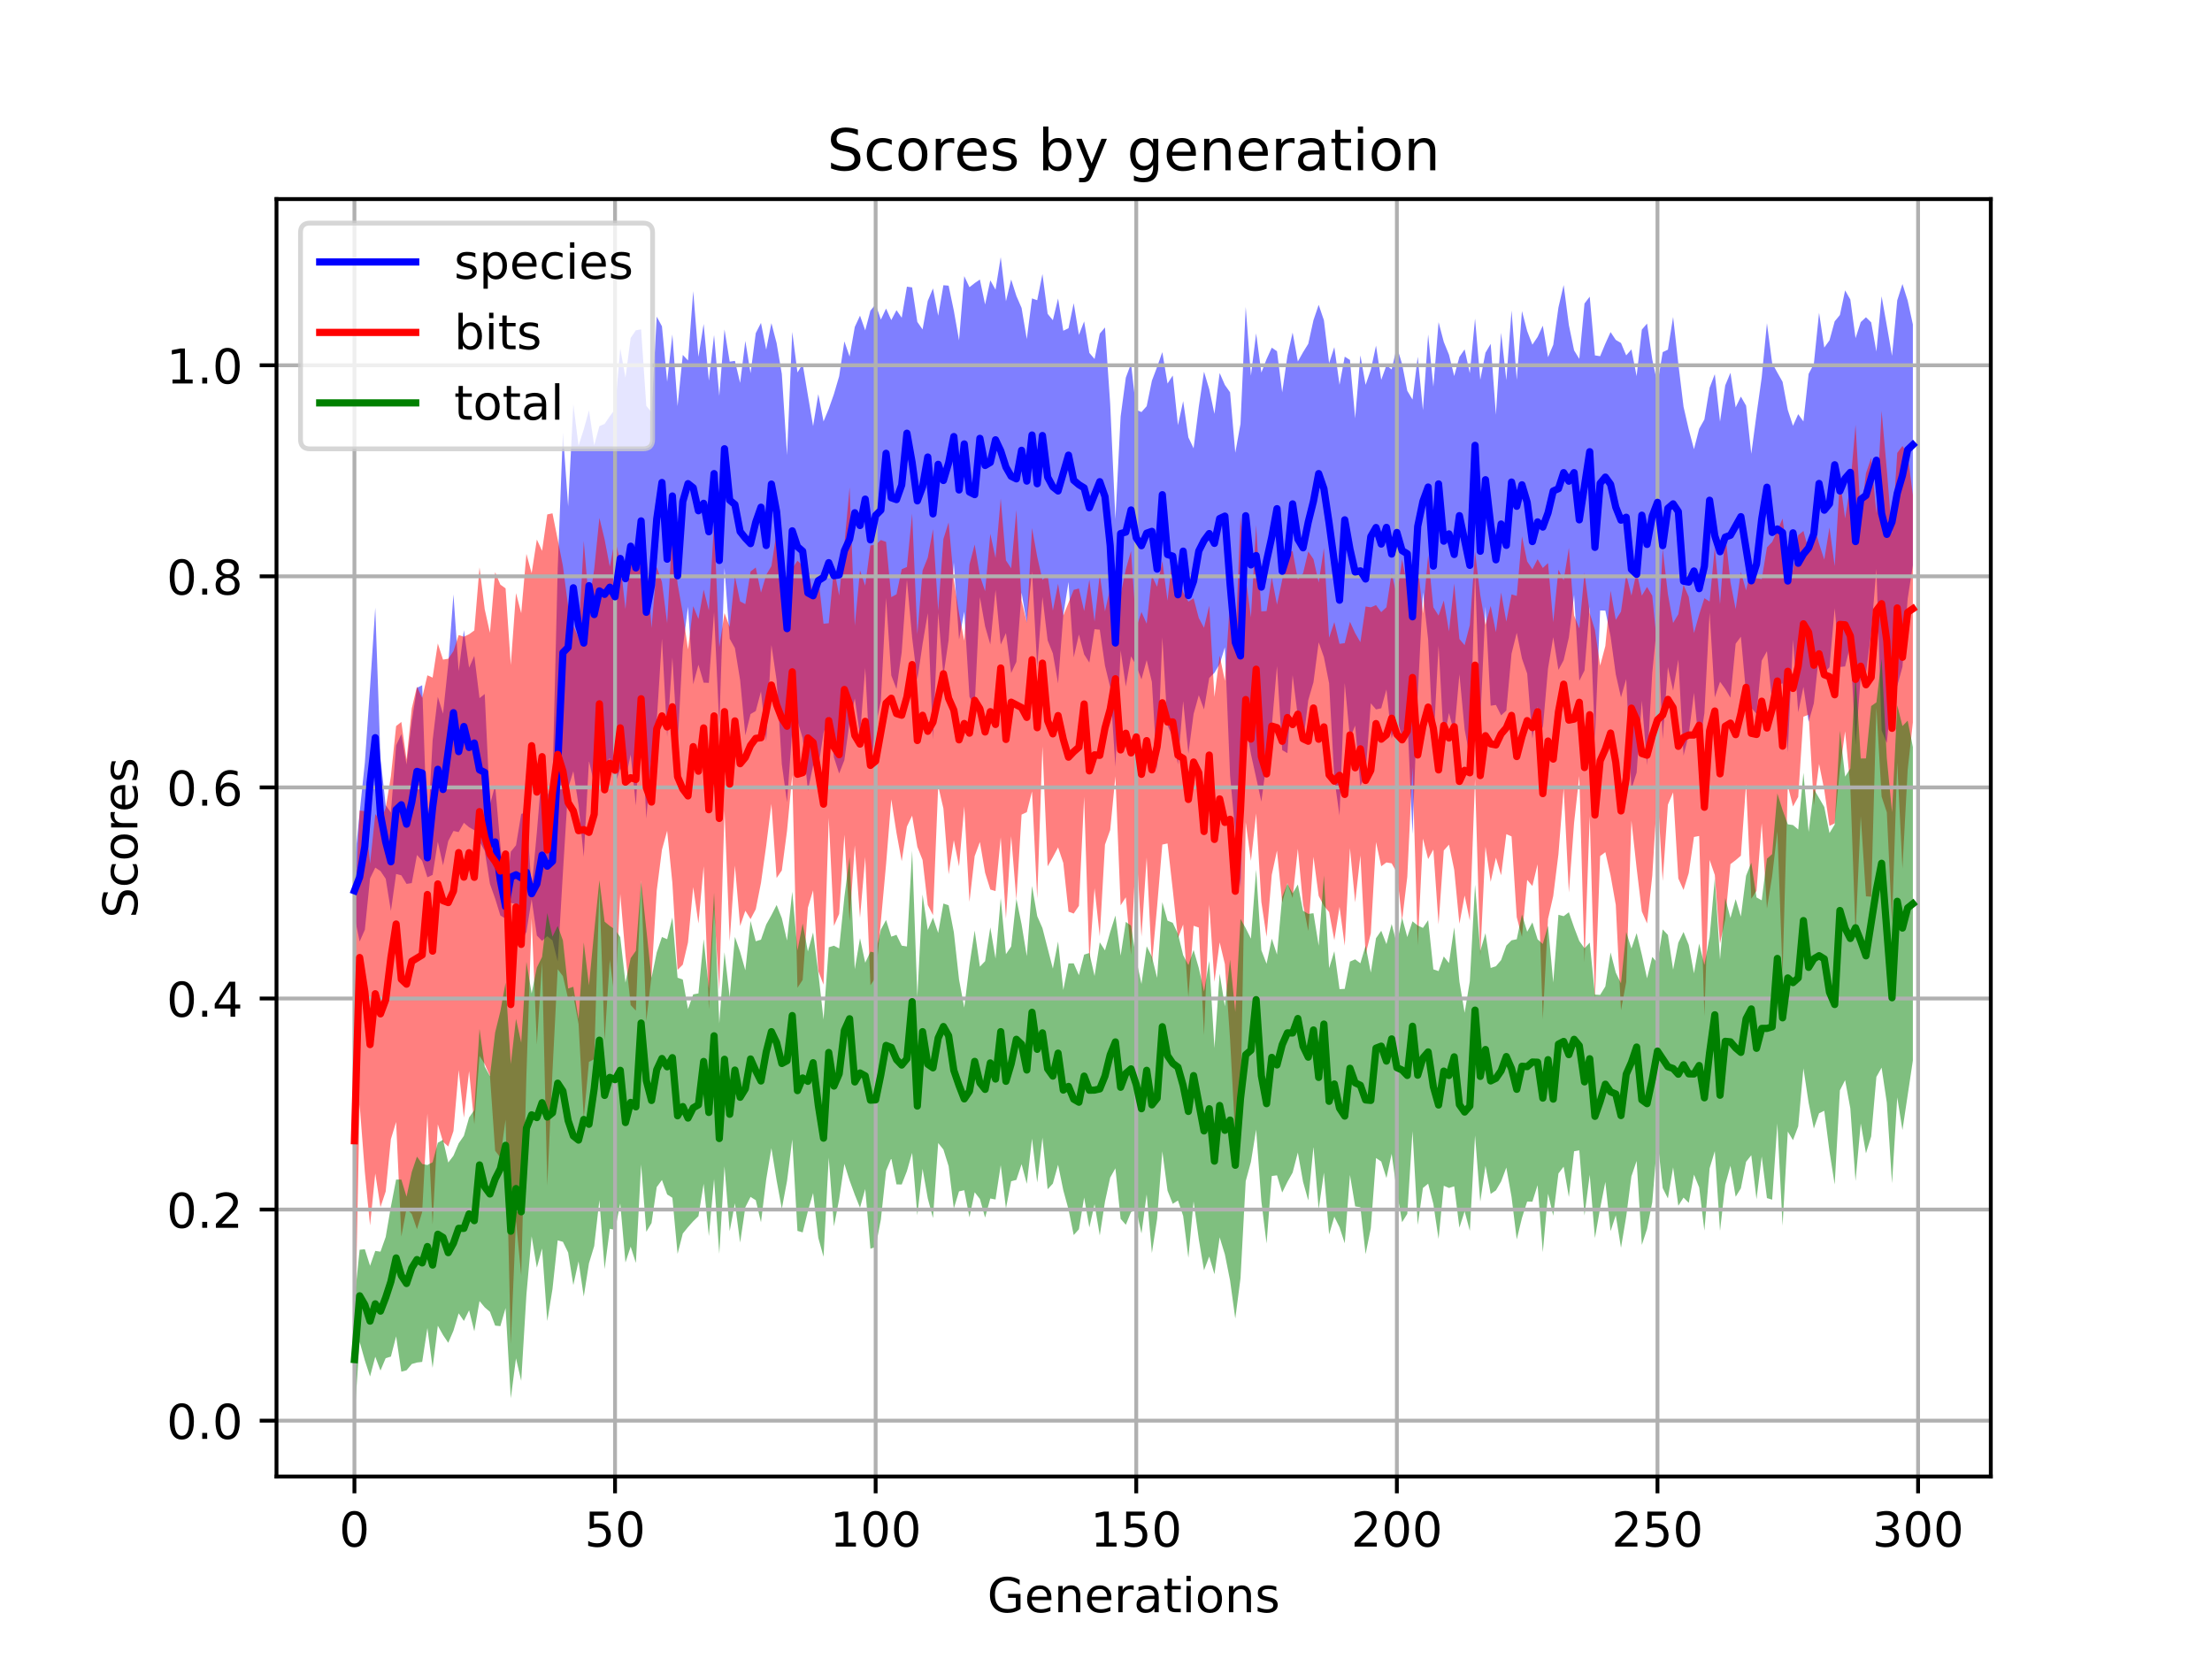 <?xml version="1.0" encoding="utf-8" standalone="no"?>
<!DOCTYPE svg PUBLIC "-//W3C//DTD SVG 1.1//EN"
  "http://www.w3.org/Graphics/SVG/1.1/DTD/svg11.dtd">
<!-- Created with matplotlib (https://matplotlib.org/) -->
<svg height="345.6pt" version="1.1" viewBox="0 0 460.8 345.6" width="460.8pt" xmlns="http://www.w3.org/2000/svg" xmlns:xlink="http://www.w3.org/1999/xlink">
 <defs>
  <style type="text/css">
*{stroke-linecap:butt;stroke-linejoin:round;}
  </style>
 </defs>
 <g id="figure_1">
  <g id="patch_1">
   <path d="M 0 345.6 
L 460.8 345.6 
L 460.8 0 
L 0 0 
z
" style="fill:#ffffff;"/>
  </g>
  <g id="axes_1">
   <g id="patch_2">
    <path d="M 57.6 307.584 
L 414.72 307.584 
L 414.72 41.472 
L 57.6 41.472 
z
" style="fill:#ffffff;"/>
   </g>
   <g id="PolyCollection_1">
    <path clip-path="url(#p3226baf3a2)" d="M 73.833 180.234 
L 73.833 190.897 
L 74.919 196.141 
L 76.004 193.685 
L 77.09 182.996 
L 78.176 180.747 
L 79.262 181.459 
L 80.348 183.062 
L 81.433 189.787 
L 82.519 182.061 
L 83.605 182.351 
L 84.691 184.135 
L 85.777 183.962 
L 86.862 178.101 
L 87.948 179.325 
L 89.034 182.759 
L 90.12 182.252 
L 91.206 175.348 
L 92.291 180.264 
L 93.377 175.209 
L 94.463 173.105 
L 95.549 173.336 
L 96.635 171.409 
L 97.72 172.331 
L 98.806 172.942 
L 99.892 175.307 
L 100.978 177.248 
L 102.064 184.127 
L 103.149 187.2 
L 104.235 190.716 
L 105.321 191.371 
L 106.407 188.07 
L 107.493 188.378 
L 108.578 196.186 
L 109.664 194.144 
L 110.75 187.325 
L 111.836 194.889 
L 112.922 196.005 
L 114.007 195.028 
L 115.093 195.906 
L 116.179 200.308 
L 117.265 181.808 
L 118.351 164.215 
L 119.436 160.666 
L 120.522 167.703 
L 121.608 178.495 
L 122.694 158.521 
L 123.78 163.276 
L 124.865 157.416 
L 125.951 159.325 
L 127.037 157.938 
L 128.123 163.404 
L 129.209 160.083 
L 130.294 162.442 
L 131.38 157.179 
L 132.466 167.83 
L 133.552 148.4 
L 134.638 170.554 
L 135.723 157.843 
L 136.809 150.268 
L 137.895 133.051 
L 138.981 153.469 
L 140.067 136.96 
L 141.152 155.291 
L 142.238 135.019 
L 143.324 126.408 
L 144.41 142.558 
L 145.496 138.478 
L 146.581 142.208 
L 147.667 142.248 
L 148.753 127.514 
L 149.839 151.046 
L 150.925 118.328 
L 152.01 133.058 
L 153.096 135.02 
L 154.182 141.697 
L 155.268 153.184 
L 156.354 148.754 
L 157.439 148.127 
L 158.525 144.044 
L 159.611 154.459 
L 160.697 134.364 
L 161.783 141.739 
L 162.868 159.229 
L 163.954 167.109 
L 165.04 152.025 
L 166.126 150.151 
L 167.212 153.817 
L 168.297 164.702 
L 169.383 159.46 
L 170.469 159.799 
L 171.555 152.726 
L 172.641 149.249 
L 173.726 157.792 
L 174.812 161.135 
L 175.898 158.352 
L 176.984 150.406 
L 178.07 145.517 
L 179.155 153.196 
L 180.241 139.121 
L 181.327 160.221 
L 182.413 151.326 
L 183.499 145.969 
L 184.584 124.583 
L 185.67 140.71 
L 186.756 143.535 
L 187.842 135.858 
L 188.928 120.772 
L 190.013 132.833 
L 191.099 141.616 
L 192.185 134.193 
L 193.271 127.734 
L 194.357 154.023 
L 195.442 127.677 
L 196.528 140.766 
L 197.614 133.36 
L 198.7 117.186 
L 199.786 133.242 
L 200.871 127.43 
L 201.957 145.142 
L 203.043 147.112 
L 204.129 124.401 
L 205.215 130.502 
L 206.3 134.267 
L 207.386 122.894 
L 208.472 134.289 
L 209.558 131.872 
L 210.644 140.2 
L 211.729 137.87 
L 212.815 123.457 
L 213.901 129.809 
L 214.987 119.073 
L 216.073 139.012 
L 217.158 124.371 
L 218.244 133.399 
L 219.33 136.119 
L 220.416 142.383 
L 221.502 128.165 
L 222.587 121.248 
L 223.673 136.952 
L 224.759 132.174 
L 225.845 136.323 
L 226.931 138.031 
L 228.016 131.07 
L 229.102 131.176 
L 230.188 138.683 
L 231.274 143.153 
L 232.36 159.73 
L 233.445 135.501 
L 234.531 143.018 
L 235.617 136.723 
L 236.703 138.683 
L 237.789 141.531 
L 238.875 137.519 
L 239.96 142.071 
L 241.046 160.667 
L 242.132 132.758 
L 243.218 151.15 
L 244.304 153.465 
L 245.389 159.225 
L 246.475 146.055 
L 247.561 157.018 
L 248.647 148.739 
L 249.733 144.827 
L 250.818 147.803 
L 251.904 141.228 
L 252.99 140.165 
L 254.076 138.349 
L 255.162 134.847 
L 256.247 161.588 
L 257.333 173.365 
L 258.419 184.991 
L 259.505 150.949 
L 260.591 157.105 
L 261.676 162.019 
L 262.762 166.99 
L 263.848 158.784 
L 264.934 151.326 
L 266.02 138.755 
L 267.105 156.267 
L 268.191 156.897 
L 269.277 140.66 
L 270.363 149.273 
L 271.449 154.858 
L 272.534 145.874 
L 273.62 142.121 
L 274.706 133.808 
L 275.792 136.881 
L 276.878 142.357 
L 277.963 162.196 
L 279.049 169.916 
L 280.135 142.28 
L 281.221 153.808 
L 282.307 151.153 
L 283.392 163.808 
L 284.478 161.071 
L 285.564 146.517 
L 286.65 147.789 
L 287.736 147.55 
L 288.821 143.626 
L 289.907 153.878 
L 290.993 149.553 
L 292.079 153.585 
L 293.165 149.31 
L 294.25 173.749 
L 295.336 144.988 
L 296.422 123.429 
L 297.508 133.246 
L 298.594 155.314 
L 299.679 134.497 
L 300.765 154.258 
L 301.851 148.533 
L 302.937 152.686 
L 304.023 140.481 
L 305.108 151.954 
L 306.194 157.782 
L 307.28 119.181 
L 308.366 150.57 
L 309.452 126.387 
L 310.537 147.011 
L 311.623 146.857 
L 312.709 149.025 
L 313.795 148.027 
L 314.881 136.168 
L 315.966 131.82 
L 317.052 137.186 
L 318.138 140.328 
L 319.224 153.841 
L 320.31 147.243 
L 321.395 151.763 
L 322.481 139.28 
L 323.567 132.736 
L 324.653 139.561 
L 325.739 137.536 
L 326.824 132.778 
L 327.91 123.927 
L 328.996 141.83 
L 330.082 139.675 
L 331.168 126.391 
L 332.253 154.016 
L 333.339 127.176 
L 334.425 127.194 
L 335.511 132.587 
L 336.597 140.494 
L 337.682 145.28 
L 338.768 141.465 
L 339.854 164.421 
L 340.94 160.947 
L 342.026 145.972 
L 343.111 159.427 
L 344.197 140.16 
L 345.283 129.317 
L 346.369 153.978 
L 347.455 138.948 
L 348.54 143.885 
L 349.626 137.386 
L 350.712 157.41 
L 351.798 153.051 
L 352.884 144.323 
L 353.969 155.934 
L 355.055 148.577 
L 356.141 127.638 
L 357.227 145.29 
L 358.313 142.019 
L 359.398 143.51 
L 360.484 145.351 
L 361.57 134.096 
L 362.656 132.641 
L 363.742 144.479 
L 364.827 147.466 
L 365.913 148.697 
L 366.999 137.619 
L 368.085 135.664 
L 369.171 146.194 
L 370.256 142.774 
L 371.342 142.349 
L 372.428 156.686 
L 373.514 133.292 
L 374.6 148.406 
L 375.685 143.085 
L 376.771 150.366 
L 377.857 146.531 
L 378.943 136.267 
L 380.029 140.155 
L 381.114 138.996 
L 382.2 126.699 
L 383.286 138.947 
L 384.372 138.829 
L 385.458 134.411 
L 386.543 155.188 
L 387.629 140.918 
L 388.715 140.326 
L 389.801 131.854 
L 390.887 118.506 
L 391.972 152.189 
L 393.058 154.789 
L 394.144 143.337 
L 395.23 142.908 
L 396.316 138.921 
L 397.401 124.769 
L 398.487 117.736 
L 398.487 67.591 
L 398.487 67.591 
L 397.401 62.614 
L 396.316 59.161 
L 395.23 62.567 
L 394.144 74.122 
L 393.058 67.846 
L 391.972 61.714 
L 390.887 73.243 
L 389.801 67.153 
L 388.715 66.09 
L 387.629 67.094 
L 386.543 70.449 
L 385.458 62.394 
L 384.372 60.495 
L 383.286 65.622 
L 382.2 66.94 
L 381.114 70.9 
L 380.029 72.404 
L 378.943 65.161 
L 377.857 75.829 
L 376.771 77.885 
L 375.685 87.799 
L 374.6 86.273 
L 373.514 88.704 
L 372.428 85.395 
L 371.342 79.544 
L 370.256 77.612 
L 369.171 75.642 
L 368.085 67.327 
L 366.999 78.608 
L 365.913 86.337 
L 364.827 94.535 
L 363.742 84.513 
L 362.656 82.616 
L 361.57 84.861 
L 360.484 77.656 
L 359.398 80.28 
L 358.313 87.85 
L 357.227 77.942 
L 356.141 80.781 
L 355.055 87.384 
L 353.969 89.319 
L 352.884 93.577 
L 351.798 89.465 
L 350.712 84.728 
L 349.626 75.782 
L 348.54 66.036 
L 347.455 72.832 
L 346.369 73.358 
L 345.283 79.969 
L 344.197 74.861 
L 343.111 67.404 
L 342.026 68.669 
L 340.94 78.359 
L 339.854 72.787 
L 338.768 74.034 
L 337.682 71.45 
L 336.597 70.809 
L 335.511 69.18 
L 334.425 71.584 
L 333.339 74.202 
L 332.253 74.033 
L 331.168 61.8 
L 330.082 63.231 
L 328.996 74.765 
L 327.91 72.983 
L 326.824 67.712 
L 325.739 59.374 
L 324.653 64.042 
L 323.567 71.829 
L 322.481 74.409 
L 321.395 67.844 
L 320.31 70.192 
L 319.224 71.805 
L 318.138 68.965 
L 317.052 64.799 
L 315.966 79.126 
L 314.881 64.67 
L 313.795 79.193 
L 312.709 69.296 
L 311.623 86.388 
L 310.537 71.628 
L 309.452 73.484 
L 308.366 79.109 
L 307.28 66.367 
L 306.194 77.755 
L 305.108 72.779 
L 304.023 74.352 
L 302.937 78.335 
L 301.851 73.902 
L 300.765 71.22 
L 299.679 67.11 
L 298.594 80.55 
L 297.508 69.669 
L 296.422 85.451 
L 295.336 74.31 
L 294.25 83.238 
L 293.165 81.41 
L 292.079 75.815 
L 290.993 72.285 
L 289.907 76.961 
L 288.821 76.097 
L 287.736 79.13 
L 286.65 71.994 
L 285.564 77.035 
L 284.478 80.17 
L 283.392 74.028 
L 282.307 87.148 
L 281.221 74.983 
L 280.135 74.299 
L 279.049 80.157 
L 277.963 72.311 
L 276.878 75.654 
L 275.792 66.708 
L 274.706 63.499 
L 273.62 66.694 
L 272.534 71.622 
L 271.449 73.38 
L 270.363 75.309 
L 269.277 69.273 
L 268.191 74.105 
L 267.105 81.733 
L 266.02 73.176 
L 264.934 72.427 
L 263.848 74.818 
L 262.762 77.618 
L 261.676 69.448 
L 260.591 78.256 
L 259.505 63.921 
L 258.419 88.298 
L 257.333 94.321 
L 256.247 81.726 
L 255.162 80.187 
L 254.076 77.702 
L 252.99 86.226 
L 251.904 81.068 
L 250.818 77.432 
L 249.733 84.717 
L 248.647 93.394 
L 247.561 91.108 
L 246.475 83.565 
L 245.389 88.574 
L 244.304 78.227 
L 243.218 79.902 
L 242.132 73.344 
L 241.046 76.441 
L 239.96 79.308 
L 238.875 84.613 
L 237.789 85.84 
L 236.703 85.396 
L 235.617 75.748 
L 234.531 78.662 
L 233.445 86.794 
L 232.36 108.17 
L 231.274 84.181 
L 230.188 68.211 
L 229.102 69.511 
L 228.016 74.781 
L 226.931 73.51 
L 225.845 66.952 
L 224.759 69.769 
L 223.673 63.157 
L 222.587 68.371 
L 221.502 68.904 
L 220.416 62.186 
L 219.33 66.703 
L 218.244 65.379 
L 217.158 57.082 
L 216.073 62.542 
L 214.987 62.166 
L 213.901 70.64 
L 212.815 64.152 
L 211.729 61.641 
L 210.644 58.226 
L 209.558 62.752 
L 208.472 53.568 
L 207.386 60.343 
L 206.3 58.392 
L 205.215 63.432 
L 204.129 58.233 
L 203.043 58.975 
L 201.957 59.841 
L 200.871 57.527 
L 199.786 70.904 
L 198.7 64.703 
L 197.614 59.512 
L 196.528 59.418 
L 195.442 65.774 
L 194.357 60.082 
L 193.271 62.677 
L 192.185 68.63 
L 191.099 67.061 
L 190.013 59.877 
L 188.928 59.713 
L 187.842 66.186 
L 186.756 64.615 
L 185.67 66.685 
L 184.584 64.282 
L 183.499 66.578 
L 182.413 63.381 
L 181.327 64.713 
L 180.241 68.827 
L 179.155 65.758 
L 178.07 68.11 
L 176.984 74.264 
L 175.898 71.117 
L 174.812 78.384 
L 173.726 82.08 
L 172.641 85.17 
L 171.555 87.799 
L 170.469 82.107 
L 169.383 88.766 
L 168.297 82.331 
L 167.212 75.828 
L 166.126 77.597 
L 165.04 69.14 
L 163.954 94.81 
L 162.868 77.917 
L 161.783 71.486 
L 160.697 67.315 
L 159.611 72.825 
L 158.525 67.272 
L 157.439 69.407 
L 156.354 77.751 
L 155.268 71.021 
L 154.182 79.769 
L 153.096 75.177 
L 152.01 75.342 
L 150.925 68.627 
L 149.839 82.468 
L 148.753 69.805 
L 147.667 79.306 
L 146.581 67.487 
L 145.496 74.332 
L 144.41 60.666 
L 143.324 75.096 
L 142.238 73.934 
L 141.152 84.606 
L 140.067 69.682 
L 138.981 79.518 
L 137.895 67.975 
L 136.809 65.959 
L 135.723 85.86 
L 134.638 84.557 
L 133.552 68.619 
L 132.466 68.8 
L 131.38 70.393 
L 130.294 78.661 
L 129.209 72.602 
L 128.123 85.237 
L 127.037 86.707 
L 125.951 88.311 
L 124.865 88.775 
L 123.78 92.777 
L 122.694 85.484 
L 121.608 89.443 
L 120.522 92.86 
L 119.436 84.231 
L 118.351 105.481 
L 117.265 90.099 
L 116.179 118.423 
L 115.093 162.938 
L 114.007 165.852 
L 112.922 160.265 
L 111.836 173.378 
L 110.75 185.038 
L 109.664 169.211 
L 108.578 169.556 
L 107.493 176.082 
L 106.407 177.421 
L 105.321 186.368 
L 104.235 176.093 
L 103.149 163.579 
L 102.064 167.632 
L 100.978 144.573 
L 99.892 145.433 
L 98.806 136.63 
L 97.72 139.1 
L 96.635 131.278 
L 95.549 139.829 
L 94.463 123.828 
L 93.377 138.383 
L 92.291 148.668 
L 91.206 145.166 
L 90.12 154.23 
L 89.034 174.628 
L 87.948 142.747 
L 86.862 143.293 
L 85.777 150.284 
L 84.691 159.244 
L 83.605 152.925 
L 82.519 155.276 
L 81.433 169.271 
L 80.348 167.742 
L 79.262 157.951 
L 78.176 126.601 
L 77.09 143.172 
L 76.004 158.878 
L 74.919 169.311 
L 73.833 180.234 
z
" style="fill:#0000ff;fill-opacity:0.5;"/>
   </g>
   <g id="PolyCollection_2">
    <path clip-path="url(#p3226baf3a2)" d="M 73.833 190.869 
L 73.833 284.403 
L 74.919 230.107 
L 76.004 244.182 
L 77.09 255.267 
L 78.176 244.453 
L 79.262 251.466 
L 80.348 248.205 
L 81.433 237.303 
L 82.519 233.726 
L 83.605 257.605 
L 84.691 251.779 
L 85.777 252.912 
L 86.862 256.065 
L 87.948 252.493 
L 89.034 231.997 
L 90.12 255.125 
L 91.206 234.217 
L 92.291 237.848 
L 93.377 238.832 
L 94.463 235.62 
L 95.549 222.917 
L 96.635 232.823 
L 97.72 223.128 
L 98.806 234.203 
L 99.892 219.969 
L 100.978 221.658 
L 102.064 224.112 
L 103.149 239.729 
L 104.235 241.131 
L 105.321 233.237 
L 106.407 279.995 
L 107.493 254.351 
L 108.578 265.729 
L 109.664 223.97 
L 110.75 191.27 
L 111.836 217.625 
L 112.922 200.499 
L 114.007 246.962 
L 115.093 223.16 
L 116.179 201.898 
L 117.265 203.354 
L 118.351 208.074 
L 119.436 207.445 
L 120.522 213.308 
L 121.608 232.947 
L 122.694 221.207 
L 123.78 220.653 
L 124.865 185.351 
L 125.951 216.703 
L 127.037 199.945 
L 128.123 208.687 
L 129.209 186.206 
L 130.294 198.987 
L 131.38 209.382 
L 132.466 210.527 
L 133.552 183.387 
L 134.638 212.673 
L 135.723 203.346 
L 136.809 185.541 
L 137.895 177.031 
L 138.981 173.065 
L 140.067 183.939 
L 141.152 202.041 
L 142.238 200.955 
L 143.324 196.326 
L 144.41 184.803 
L 145.496 192.378 
L 146.581 180.454 
L 147.667 210.213 
L 148.753 189.265 
L 149.839 206.18 
L 150.925 168.777 
L 152.01 196.076 
L 153.096 180.312 
L 154.182 192.911 
L 155.268 189.72 
L 156.354 191.472 
L 157.439 189.417 
L 158.525 183.925 
L 159.611 176.194 
L 160.697 167.471 
L 161.783 182.908 
L 162.868 181.317 
L 163.954 173.067 
L 165.04 161.479 
L 166.126 205.778 
L 167.212 204.132 
L 168.297 189.094 
L 169.383 185.463 
L 170.469 202.305 
L 171.555 205.114 
L 172.641 170.396 
L 173.726 192.892 
L 174.812 190.378 
L 175.898 173.881 
L 176.984 191.89 
L 178.07 176.096 
L 179.155 191.205 
L 180.241 178.53 
L 181.327 205.256 
L 182.413 203.615 
L 183.499 191.96 
L 184.584 180.063 
L 185.67 166.52 
L 186.756 173.507 
L 187.842 179.413 
L 188.928 172.195 
L 190.013 169.908 
L 191.099 176.404 
L 192.185 179.145 
L 193.271 188.535 
L 194.357 190.641 
L 195.442 163.723 
L 196.528 168.428 
L 197.614 182.134 
L 198.7 175.018 
L 199.786 180.496 
L 200.871 167.978 
L 201.957 187.878 
L 203.043 178.354 
L 204.129 175.393 
L 205.215 181.811 
L 206.3 185.308 
L 207.386 185.621 
L 208.472 174.454 
L 209.558 191.339 
L 210.644 174.174 
L 211.729 187.424 
L 212.815 169.698 
L 213.901 169.194 
L 214.987 164.866 
L 216.073 187.206 
L 217.158 155.493 
L 218.244 180.474 
L 219.33 178.569 
L 220.416 176.521 
L 221.502 179.768 
L 222.587 189.912 
L 223.673 190.313 
L 224.759 188.703 
L 225.845 166.028 
L 226.931 200.415 
L 228.016 185.011 
L 229.102 195.056 
L 230.188 175.955 
L 231.274 172.903 
L 232.36 161.719 
L 233.445 188.6 
L 234.531 186.919 
L 235.617 198.907 
L 236.703 176.276 
L 237.789 195.116 
L 238.875 178.642 
L 239.96 200.807 
L 241.046 188.853 
L 242.132 175.941 
L 243.218 175.704 
L 244.304 185.315 
L 245.389 195.431 
L 246.475 192.592 
L 247.561 207.747 
L 248.647 192.858 
L 249.733 193.23 
L 250.818 215.656 
L 251.904 188.417 
L 252.99 204.54 
L 254.076 196.299 
L 255.162 200.838 
L 256.247 216.554 
L 257.333 236.8 
L 258.419 229.981 
L 259.505 171.272 
L 260.591 179.347 
L 261.676 169.458 
L 262.762 187.87 
L 263.848 195.151 
L 264.934 182.24 
L 266.02 177.2 
L 267.105 188.059 
L 268.191 183.996 
L 269.277 187.07 
L 270.363 176.815 
L 271.449 188.368 
L 272.534 193.951 
L 273.62 178.483 
L 274.706 186.633 
L 275.792 188.699 
L 276.878 189.998 
L 277.963 195.86 
L 279.049 188.897 
L 280.135 197.014 
L 281.221 176.686 
L 282.307 187.992 
L 283.392 178.208 
L 284.478 198.85 
L 285.564 194.431 
L 286.65 175.414 
L 287.736 180.458 
L 288.821 179.662 
L 289.907 179.851 
L 290.993 181.805 
L 292.079 191.728 
L 293.165 182.657 
L 294.25 159.833 
L 295.336 196.961 
L 296.422 174.69 
L 297.508 178.961 
L 298.594 176.978 
L 299.679 192.551 
L 300.765 177.178 
L 301.851 175.953 
L 302.937 181.205 
L 304.023 192.442 
L 305.108 186.543 
L 306.194 191.778 
L 307.28 162.236 
L 308.366 199.194 
L 309.452 176.359 
L 310.537 183.718 
L 311.623 178.667 
L 312.709 182.339 
L 313.795 173.763 
L 314.881 174.24 
L 315.966 191.076 
L 317.052 195.17 
L 318.138 183.288 
L 319.224 184.577 
L 320.31 180.031 
L 321.395 212.34 
L 322.481 191.435 
L 323.567 186.652 
L 324.653 177.926 
L 325.739 164.17 
L 326.824 185.921 
L 327.91 171.409 
L 328.996 161.676 
L 330.082 200.479 
L 331.168 170.048 
L 332.253 208.35 
L 333.339 178.335 
L 334.425 177.519 
L 335.511 182.353 
L 336.597 188.517 
L 337.682 210.468 
L 338.768 204.581 
L 339.854 170.962 
L 340.94 180.858 
L 342.026 189.871 
L 343.111 192.378 
L 344.197 182.457 
L 345.283 164.814 
L 346.369 183.541 
L 347.455 167.633 
L 348.54 165.066 
L 349.626 183 
L 350.712 185.399 
L 351.798 181.882 
L 352.884 174.36 
L 353.969 174.15 
L 355.055 211.721 
L 356.141 179.129 
L 357.227 182.27 
L 358.313 196.537 
L 359.398 191.495 
L 360.484 180.014 
L 361.57 179.189 
L 362.656 178.256 
L 363.742 163.395 
L 364.827 187.223 
L 365.913 185.576 
L 366.999 171.496 
L 368.085 189.297 
L 369.171 182.512 
L 370.256 173.215 
L 371.342 202.846 
L 372.428 163.626 
L 373.514 168.003 
L 374.6 166.016 
L 375.685 149.302 
L 376.771 148.881 
L 377.857 167.76 
L 378.943 159.134 
L 380.029 164.558 
L 381.114 172.053 
L 382.2 171.514 
L 383.286 160.264 
L 384.372 152.336 
L 385.458 163.923 
L 386.543 194.597 
L 387.629 170.042 
L 388.715 186.727 
L 389.801 186.794 
L 390.887 147.446 
L 391.972 165.945 
L 393.058 169.235 
L 394.144 192.184 
L 395.23 158.941 
L 396.316 180.953 
L 397.401 160.424 
L 398.487 150.512 
L 398.487 103.12 
L 398.487 103.12 
L 397.401 94.699 
L 396.316 92.885 
L 395.23 94.353 
L 394.144 111.266 
L 393.058 97.831 
L 391.972 85.568 
L 390.887 106.924 
L 389.801 95.39 
L 388.715 98.573 
L 387.629 107.519 
L 386.543 88.467 
L 385.458 101.033 
L 384.372 107.98 
L 383.286 99.885 
L 382.2 117.948 
L 381.114 109.88 
L 380.029 116.571 
L 378.943 113.243 
L 377.857 109.398 
L 376.771 114.6 
L 375.685 110.603 
L 374.6 111.487 
L 373.514 118.83 
L 372.428 116.054 
L 371.342 108.024 
L 370.256 110.519 
L 369.171 112.897 
L 368.085 114.035 
L 366.999 120.647 
L 365.913 120.428 
L 364.827 118.304 
L 363.742 122.985 
L 362.656 119.121 
L 361.57 126.89 
L 360.484 121.25 
L 359.398 111.059 
L 358.313 125.874 
L 357.227 113.969 
L 356.141 125.309 
L 355.055 124.61 
L 353.969 128.002 
L 352.884 131.879 
L 351.798 124.341 
L 350.712 121.836 
L 349.626 127.954 
L 348.54 129.774 
L 347.455 123.748 
L 346.369 114.348 
L 345.283 135.117 
L 344.197 124.091 
L 343.111 122.269 
L 342.026 124.081 
L 340.94 119.132 
L 339.854 124.07 
L 338.768 119.64 
L 337.682 127.405 
L 336.597 129.129 
L 335.511 123.057 
L 334.425 134.557 
L 333.339 138.658 
L 332.253 131.214 
L 331.168 127.729 
L 330.082 119.311 
L 328.996 130.912 
L 327.91 128.205 
L 326.824 114.119 
L 325.739 120.879 
L 324.653 118.682 
L 323.567 129.612 
L 322.481 117.307 
L 321.395 118.313 
L 320.31 116.486 
L 319.224 118.584 
L 318.138 116.946 
L 317.052 111.726 
L 315.966 124.135 
L 314.881 123.816 
L 313.795 129.494 
L 312.709 123.439 
L 311.623 131.701 
L 310.537 126.223 
L 309.452 130.156 
L 308.366 123.938 
L 307.28 114.889 
L 306.194 130.198 
L 305.108 134.403 
L 304.023 133.118 
L 302.937 121.554 
L 301.851 131.543 
L 300.765 125.095 
L 299.679 128.231 
L 298.594 126.513 
L 297.508 115.636 
L 296.422 127.788 
L 295.336 117.595 
L 294.25 122.435 
L 293.165 121.99 
L 292.079 116.52 
L 290.993 124.157 
L 289.907 119.385 
L 288.821 126.493 
L 287.736 127.514 
L 286.65 126.05 
L 285.564 126.523 
L 284.478 126.334 
L 283.392 133.776 
L 282.307 131.898 
L 281.221 129.519 
L 280.135 133.974 
L 279.049 134.118 
L 277.963 129.598 
L 276.878 132.849 
L 275.792 114.147 
L 274.706 121.364 
L 273.62 116.482 
L 272.534 114.884 
L 271.449 119.437 
L 270.363 120.73 
L 269.277 114.83 
L 268.191 114.947 
L 267.105 120.792 
L 266.02 125.956 
L 264.934 120.271 
L 263.848 127.294 
L 262.762 127.372 
L 261.676 109.359 
L 260.591 128.6 
L 259.505 120.192 
L 258.419 107.641 
L 257.333 134.532 
L 256.247 124.794 
L 255.162 141.817 
L 254.076 136.557 
L 252.99 145.192 
L 251.904 126.163 
L 250.818 130.776 
L 249.733 128.746 
L 248.647 124.637 
L 247.561 125.334 
L 246.475 123.371 
L 245.389 119.25 
L 244.304 115.455 
L 243.218 125.116 
L 242.132 116.872 
L 241.046 122.235 
L 239.96 119.938 
L 238.875 129.925 
L 237.789 127.488 
L 236.703 130.742 
L 235.617 114.794 
L 234.531 118.574 
L 233.445 123.853 
L 232.36 121.068 
L 231.274 122.548 
L 230.188 127.36 
L 229.102 119.658 
L 228.016 129.486 
L 226.931 120.766 
L 225.845 127.279 
L 224.759 122.594 
L 223.673 122.877 
L 222.587 125.557 
L 221.502 128.246 
L 220.416 121.601 
L 219.33 127.192 
L 218.244 119.843 
L 217.158 120.787 
L 216.073 115.984 
L 214.987 109.998 
L 213.901 129.699 
L 212.815 125.108 
L 211.729 106.242 
L 210.644 118.378 
L 209.558 116.74 
L 208.472 103.854 
L 207.386 116.22 
L 206.3 111.198 
L 205.215 123.161 
L 204.129 119.907 
L 203.043 113.431 
L 201.957 117.59 
L 200.871 133.453 
L 199.786 127.755 
L 198.7 120.843 
L 197.614 108.819 
L 196.528 112.282 
L 195.442 127.222 
L 194.357 110.246 
L 193.271 116.154 
L 192.185 118.86 
L 191.099 132.129 
L 190.013 106.974 
L 188.928 118.113 
L 187.842 118.576 
L 186.756 123.804 
L 185.67 124.391 
L 184.584 112.884 
L 183.499 112.494 
L 182.413 113.47 
L 181.327 113.637 
L 180.241 122.004 
L 179.155 118.819 
L 178.07 130.335 
L 176.984 101.525 
L 175.898 113.387 
L 174.812 124.06 
L 173.726 118.346 
L 172.641 129.829 
L 171.555 129.927 
L 170.469 120.316 
L 169.383 123.875 
L 168.297 118.359 
L 167.212 117.793 
L 166.126 116.81 
L 165.04 118.418 
L 163.954 129.511 
L 162.868 118.003 
L 161.783 110.801 
L 160.697 117.937 
L 159.611 119.751 
L 158.525 123.452 
L 157.439 118.212 
L 156.354 119.063 
L 155.268 125.849 
L 154.182 125.279 
L 153.096 120.039 
L 152.01 130.607 
L 150.925 127.713 
L 149.839 134.809 
L 148.753 109.008 
L 147.667 127.157 
L 146.581 122.828 
L 145.496 128.945 
L 144.41 126.268 
L 143.324 135.298 
L 142.238 127.755 
L 141.152 121.585 
L 140.067 110.532 
L 138.981 129.823 
L 137.895 121.234 
L 136.809 118.117 
L 135.723 130.833 
L 134.638 115.5 
L 133.552 107.742 
L 132.466 114.23 
L 131.38 114.638 
L 130.294 126.883 
L 129.209 117.051 
L 128.123 112.233 
L 127.037 118.052 
L 125.951 112.367 
L 124.865 107.88 
L 123.78 118.618 
L 122.694 125.594 
L 121.608 112.689 
L 120.522 132.789 
L 119.436 130.403 
L 118.351 126.306 
L 117.265 117.91 
L 116.179 112.389 
L 115.093 106.932 
L 114.007 107.168 
L 112.922 114.752 
L 111.836 112.391 
L 110.75 119.415 
L 109.664 115.385 
L 108.578 127.748 
L 107.493 123.548 
L 106.407 138.533 
L 105.321 122.567 
L 104.235 121.784 
L 103.149 119.199 
L 102.064 131.827 
L 100.978 126.926 
L 99.892 118.188 
L 98.806 131.333 
L 97.72 132.124 
L 96.635 132.638 
L 95.549 132.301 
L 94.463 135.637 
L 93.377 137.224 
L 92.291 137.413 
L 91.206 134.05 
L 90.12 141.158 
L 89.034 140.675 
L 87.948 145.382 
L 86.862 143.032 
L 85.777 147.6 
L 84.691 158.256 
L 83.605 150.395 
L 82.519 151.25 
L 81.433 161.711 
L 80.348 168.355 
L 79.262 170.949 
L 78.176 169.577 
L 77.09 179.945 
L 76.004 168.986 
L 74.919 168.839 
L 73.833 190.869 
z
" style="fill:#ff0000;fill-opacity:0.5;"/>
   </g>
   <g id="PolyCollection_3">
    <path clip-path="url(#p3226baf3a2)" d="M 73.833 270.95 
L 73.833 295.488 
L 74.919 279.53 
L 76.004 283.396 
L 77.09 286.744 
L 78.176 282.633 
L 79.262 285.514 
L 80.348 282.931 
L 81.433 282.6 
L 82.519 278.38 
L 83.605 285.746 
L 84.691 285.454 
L 85.777 284.152 
L 86.862 283.838 
L 87.948 283.71 
L 89.034 276.653 
L 90.12 284.95 
L 91.206 276.168 
L 92.291 278.115 
L 93.377 279.734 
L 94.463 277.207 
L 95.549 273.58 
L 96.635 275.181 
L 97.72 272.96 
L 98.806 277.338 
L 99.892 271.039 
L 100.978 272.346 
L 102.064 273.284 
L 103.149 276.147 
L 104.235 276.26 
L 105.321 272.486 
L 106.407 291.29 
L 107.493 282.961 
L 108.578 287.664 
L 109.664 269.671 
L 110.75 257.535 
L 111.836 264.077 
L 112.922 260.076 
L 114.007 275.209 
L 115.093 268.534 
L 116.179 258.392 
L 117.265 258.696 
L 118.351 260.92 
L 119.436 267.708 
L 120.522 262.75 
L 121.608 270.102 
L 122.694 263.162 
L 123.78 259.58 
L 124.865 250 
L 125.951 264.387 
L 127.037 255.975 
L 128.123 256.211 
L 129.209 250.711 
L 130.294 262.996 
L 131.38 259.699 
L 132.466 263.1 
L 133.552 242.572 
L 134.638 256.614 
L 135.723 254.785 
L 136.809 247.295 
L 137.895 245.814 
L 138.981 248.825 
L 140.067 249.519 
L 141.152 261.206 
L 142.238 256.971 
L 143.324 255.634 
L 144.41 254.413 
L 145.496 253.358 
L 146.581 246.596 
L 147.667 257.496 
L 148.753 245.612 
L 149.839 261.176 
L 150.925 242.964 
L 152.01 256.479 
L 153.096 250.666 
L 154.182 258.859 
L 155.268 251.49 
L 156.354 249.336 
L 157.439 250.028 
L 158.525 254.63 
L 159.611 245.744 
L 160.697 239.175 
L 161.783 245.906 
L 162.868 251.807 
L 163.954 246.01 
L 165.04 237.374 
L 166.126 256.414 
L 167.212 256.734 
L 168.297 252.327 
L 169.383 248.521 
L 170.469 257.872 
L 171.555 261.806 
L 172.641 241.153 
L 173.726 255.482 
L 174.812 249.818 
L 175.898 242.447 
L 176.984 245.913 
L 178.07 248.886 
L 179.155 251.598 
L 180.241 247.686 
L 181.327 260.125 
L 182.413 259.766 
L 183.499 254.062 
L 184.584 243.915 
L 185.67 241.281 
L 186.756 246.724 
L 187.842 246.751 
L 188.928 243.969 
L 190.013 240.148 
L 191.099 253.154 
L 192.185 243.484 
L 193.271 249.655 
L 194.357 253.736 
L 195.442 238.106 
L 196.528 239.469 
L 197.614 242.925 
L 198.7 251.749 
L 199.786 248.188 
L 200.871 247.948 
L 201.957 253.601 
L 203.043 248.361 
L 204.129 249.766 
L 205.215 253.645 
L 206.3 249.663 
L 207.386 249.878 
L 208.472 242.72 
L 209.558 251.746 
L 210.644 246.077 
L 211.729 245.79 
L 212.815 242.512 
L 213.901 246.614 
L 214.987 237.204 
L 216.073 246.342 
L 217.158 236.992 
L 218.244 247.742 
L 219.33 246.567 
L 220.416 242.638 
L 221.502 247.945 
L 222.587 251.941 
L 223.673 257.285 
L 224.759 256.079 
L 225.845 249.476 
L 226.931 255.708 
L 228.016 250.858 
L 229.102 257.373 
L 230.188 250.331 
L 231.274 245.315 
L 232.36 243.376 
L 233.445 253.902 
L 234.531 255.144 
L 235.617 252.492 
L 236.703 251.995 
L 237.789 256.954 
L 238.875 248.805 
L 239.96 261.034 
L 241.046 253.879 
L 242.132 239.84 
L 243.218 248.039 
L 244.304 250.781 
L 245.389 250.082 
L 246.475 253.311 
L 247.561 262.028 
L 248.647 250.257 
L 249.733 258.164 
L 250.818 264.625 
L 251.904 261.757 
L 252.99 265.446 
L 254.076 257.764 
L 255.162 261.305 
L 256.247 266.759 
L 257.333 274.682 
L 258.419 266.293 
L 259.505 246.066 
L 260.591 242.051 
L 261.676 235.313 
L 262.762 250.232 
L 263.848 259.05 
L 264.934 244.983 
L 266.02 244.841 
L 267.105 248.431 
L 268.191 246.219 
L 269.277 244.274 
L 270.363 240.094 
L 271.449 246.195 
L 272.534 250.075 
L 273.62 238.884 
L 274.706 251.89 
L 275.792 244.286 
L 276.878 257.155 
L 277.963 253.46 
L 279.049 255.658 
L 280.135 259.002 
L 281.221 244.764 
L 282.307 251.31 
L 283.392 251.494 
L 284.478 261.259 
L 285.564 255.855 
L 286.65 241.242 
L 287.736 241.964 
L 288.821 245.404 
L 289.907 240.356 
L 290.993 248.202 
L 292.079 254.615 
L 293.165 252.865 
L 294.25 235.641 
L 295.336 255.167 
L 296.422 247.483 
L 297.508 246.58 
L 298.594 250.814 
L 299.679 258.1 
L 300.765 247.012 
L 301.851 247.479 
L 302.937 247.13 
L 304.023 255.753 
L 305.108 252.336 
L 306.194 256.411 
L 307.28 236.546 
L 308.366 250.339 
L 309.452 242.865 
L 310.537 248.711 
L 311.623 247.984 
L 312.709 246.131 
L 313.795 243.221 
L 314.881 249.347 
L 315.966 258.187 
L 317.052 253.731 
L 318.138 250.301 
L 319.224 250.339 
L 320.31 246.884 
L 321.395 260.869 
L 322.481 248.661 
L 323.567 253.262 
L 324.653 244.458 
L 325.739 243.037 
L 326.824 249.372 
L 327.91 239.831 
L 328.996 239.638 
L 330.082 253.212 
L 331.168 244.741 
L 332.253 257.918 
L 333.339 251.694 
L 334.425 246.218 
L 335.511 256.47 
L 336.597 253.172 
L 337.682 259.935 
L 338.768 253.417 
L 339.854 245.041 
L 340.94 241.843 
L 342.026 259.334 
L 343.111 256.017 
L 344.197 250.439 
L 345.283 237.319 
L 346.369 247.496 
L 347.455 249.655 
L 348.54 243.18 
L 349.626 251.181 
L 350.712 249.471 
L 351.798 250.58 
L 352.884 244.69 
L 353.969 247.367 
L 355.055 256.364 
L 356.141 243.393 
L 357.227 239.806 
L 358.313 256.418 
L 359.398 246.773 
L 360.484 242.842 
L 361.57 249.309 
L 362.656 247.544 
L 363.742 242.021 
L 364.827 240.651 
L 365.913 249.819 
L 366.999 240.914 
L 368.085 249.58 
L 369.171 249.914 
L 370.256 234.029 
L 371.342 255.332 
L 372.428 235.723 
L 373.514 237.523 
L 374.6 234.64 
L 375.685 222.558 
L 376.771 229.72 
L 377.857 235.103 
L 378.943 231.923 
L 380.029 231.392 
L 381.114 239.852 
L 382.2 246.754 
L 383.286 227.145 
L 384.372 225.003 
L 385.458 230.91 
L 386.543 246.032 
L 387.629 234.025 
L 388.715 240.256 
L 389.801 236.74 
L 390.887 224.343 
L 391.972 222.41 
L 393.058 229.71 
L 394.144 246.5 
L 395.23 228.595 
L 396.316 235.42 
L 397.401 228.151 
L 398.487 220.914 
L 398.487 155.619 
L 398.487 155.619 
L 397.401 150.116 
L 396.316 151.248 
L 395.23 146.914 
L 394.144 169.205 
L 393.058 157.954 
L 391.972 137.264 
L 390.887 146.311 
L 389.801 147.08 
L 388.715 157.987 
L 387.629 158.011 
L 386.543 140.502 
L 385.458 160.096 
L 384.372 161.783 
L 383.286 152.203 
L 382.2 171.766 
L 381.114 173.542 
L 380.029 168.107 
L 378.943 166.244 
L 377.857 164.371 
L 376.771 173.322 
L 375.685 160.985 
L 374.6 172.799 
L 373.514 171.876 
L 372.428 171.716 
L 371.342 168.74 
L 370.256 165.294 
L 369.171 177.928 
L 368.085 178.89 
L 366.999 187.556 
L 365.913 186.943 
L 364.827 179.703 
L 363.742 182.428 
L 362.656 190.926 
L 361.57 187.301 
L 360.484 191.231 
L 359.398 187.073 
L 358.313 199.892 
L 357.227 182.985 
L 356.141 195.203 
L 355.055 201.026 
L 353.969 196.561 
L 352.884 202.774 
L 351.798 196.835 
L 350.712 194.15 
L 349.626 196.385 
L 348.54 201.999 
L 347.455 194.77 
L 346.369 193.612 
L 345.283 200.598 
L 344.197 199.338 
L 343.111 203.81 
L 342.026 198.91 
L 340.94 194.391 
L 339.854 197.6 
L 338.768 194.149 
L 337.682 204.842 
L 336.597 202.61 
L 335.511 198.407 
L 334.425 205.494 
L 333.339 207.254 
L 332.253 207.186 
L 331.168 196.366 
L 330.082 197.544 
L 328.996 196.034 
L 327.91 193.187 
L 326.824 190.037 
L 325.739 190.86 
L 324.653 190.566 
L 323.567 204.681 
L 322.481 192.831 
L 321.395 196.647 
L 320.31 195.679 
L 319.224 192.154 
L 318.138 194.099 
L 317.052 190.505 
L 315.966 195.663 
L 314.881 195.882 
L 313.795 196.982 
L 312.709 200.003 
L 311.623 201.29 
L 310.537 201.644 
L 309.452 194.399 
L 308.366 198.131 
L 307.28 184.31 
L 306.194 204.396 
L 305.108 210.984 
L 304.023 204.476 
L 302.937 193.183 
L 301.851 200.626 
L 300.765 199.245 
L 299.679 202.297 
L 298.594 201.928 
L 297.508 191.69 
L 296.422 193.299 
L 295.336 192.801 
L 294.25 191.924 
L 293.165 195.204 
L 292.079 191.191 
L 290.993 196.625 
L 289.907 192.486 
L 288.821 196.684 
L 287.736 193.893 
L 286.65 195.445 
L 285.564 202.616 
L 284.478 197.011 
L 283.392 200.67 
L 282.307 199.848 
L 281.221 200.315 
L 280.135 206.001 
L 279.049 206.054 
L 277.963 198.159 
L 276.878 201.692 
L 275.792 182.374 
L 274.706 197.008 
L 273.62 190.239 
L 272.534 190.38 
L 271.449 189.713 
L 270.363 184.255 
L 269.277 186.105 
L 268.191 184.11 
L 267.105 186.848 
L 266.02 198.856 
L 264.934 195.547 
L 263.848 200.778 
L 262.762 197.937 
L 261.676 181.172 
L 260.591 195.539 
L 259.505 193.359 
L 258.419 191.424 
L 257.333 210.8 
L 256.247 199.903 
L 255.162 209.628 
L 254.076 202.817 
L 252.99 218.326 
L 251.904 200.181 
L 250.818 206.56 
L 249.733 201.664 
L 248.647 197.887 
L 247.561 201.041 
L 246.475 198.979 
L 245.389 194.544 
L 244.304 192.237 
L 243.218 191.788 
L 242.132 187.926 
L 241.046 203.712 
L 239.96 199.296 
L 238.875 197.128 
L 237.789 204.984 
L 236.703 199.918 
L 235.617 192.838 
L 234.531 192.044 
L 233.445 199.091 
L 232.36 190.722 
L 231.274 194.16 
L 230.188 197.989 
L 229.102 196.298 
L 228.016 203.316 
L 226.931 198.517 
L 225.845 198.869 
L 224.759 203.145 
L 223.673 200.683 
L 222.587 200.7 
L 221.502 206.229 
L 220.416 196.134 
L 219.33 201.778 
L 218.244 197.562 
L 217.158 193.338 
L 216.073 190.847 
L 214.987 184.557 
L 213.901 199.193 
L 212.815 192.566 
L 211.729 187.216 
L 210.644 197.167 
L 209.558 198.773 
L 208.472 187.107 
L 207.386 199.697 
L 206.3 193.179 
L 205.215 200.231 
L 204.129 201.368 
L 203.043 193.849 
L 201.957 201.025 
L 200.871 209.895 
L 199.786 204.056 
L 198.7 194.188 
L 197.614 188.585 
L 196.528 188.222 
L 195.442 194.359 
L 194.357 191.166 
L 193.271 193.74 
L 192.185 186.342 
L 191.099 207.678 
L 190.013 177.19 
L 188.928 197.164 
L 187.842 196.996 
L 186.756 194.736 
L 185.67 195.128 
L 184.584 191.641 
L 183.499 193.654 
L 182.413 198.478 
L 181.327 198.245 
L 180.241 200.559 
L 179.155 195.44 
L 178.07 201.896 
L 176.984 178.537 
L 175.898 186.877 
L 174.812 197.572 
L 173.726 197.008 
L 172.641 197.342 
L 171.555 212.393 
L 170.469 202.659 
L 169.383 194.245 
L 168.297 198.203 
L 167.212 192.39 
L 166.126 197.986 
L 165.04 185.744 
L 163.954 195.927 
L 162.868 191.287 
L 161.783 188.519 
L 160.697 190.651 
L 159.611 192.6 
L 158.525 195.75 
L 157.439 196.081 
L 156.354 191.873 
L 155.268 202.131 
L 154.182 198.305 
L 153.096 195.166 
L 152.01 207.771 
L 150.925 198.371 
L 149.839 213.174 
L 148.753 185.948 
L 147.667 206 
L 146.581 195.643 
L 145.496 206.947 
L 144.41 207.149 
L 143.324 210.199 
L 142.238 204.063 
L 141.152 203.671 
L 140.067 191.137 
L 138.981 195.651 
L 137.895 195.194 
L 136.809 198.411 
L 135.723 203.71 
L 134.638 193.565 
L 133.552 183.661 
L 132.466 198.059 
L 131.38 199.601 
L 130.294 204.696 
L 129.209 195.222 
L 128.123 193.616 
L 127.037 192.897 
L 125.951 191.998 
L 124.865 183.369 
L 123.78 194.016 
L 122.694 205.259 
L 121.608 196.308 
L 120.522 212.254 
L 119.436 205.562 
L 118.351 205.918 
L 117.265 195.905 
L 116.179 192.893 
L 115.093 195.112 
L 114.007 190.197 
L 112.922 199.35 
L 111.836 201.555 
L 110.75 206.941 
L 109.664 200.383 
L 108.578 217.215 
L 107.493 212.245 
L 106.407 221.68 
L 105.321 204.704 
L 104.235 210.653 
L 103.149 215.063 
L 102.064 224.182 
L 100.978 222.181 
L 99.892 214.317 
L 98.806 231.234 
L 97.72 232.798 
L 96.635 236.608 
L 95.549 238.183 
L 94.463 240.763 
L 93.377 242.18 
L 92.291 237.442 
L 91.206 238.058 
L 90.12 242.116 
L 89.034 242.698 
L 87.948 242.476 
L 86.862 240.941 
L 85.777 244.145 
L 84.691 249.3 
L 83.605 245.717 
L 82.519 245.721 
L 81.433 251.35 
L 80.348 257.677 
L 79.262 260.748 
L 78.176 260.588 
L 77.09 263.689 
L 76.004 260.228 
L 74.919 260.35 
L 73.833 270.95 
z
" style="fill:#008000;fill-opacity:0.5;"/>
   </g>
   <g id="matplotlib.axis_1">
    <g id="xtick_1">
     <g id="line2d_1">
      <path clip-path="url(#p3226baf3a2)" d="M 73.833 307.584 
L 73.833 41.472 
" style="fill:none;stroke:#b0b0b0;stroke-linecap:square;stroke-width:0.8;"/>
     </g>
     <g id="line2d_2">
      <defs>
       <path d="M 0 0 
L 0 3.5 
" id="ma14c3fd08c" style="stroke:#000000;stroke-width:0.8;"/>
      </defs>
      <g>
       <use style="stroke:#000000;stroke-width:0.8;" x="73.833" xlink:href="#ma14c3fd08c" y="307.584"/>
      </g>
     </g>
     <g id="text_1">
      <!-- 0 -->
      <defs>
       <path d="M 31.781 66.406 
Q 24.172 66.406 20.328 58.906 
Q 16.5 51.422 16.5 36.375 
Q 16.5 21.391 20.328 13.891 
Q 24.172 6.391 31.781 6.391 
Q 39.453 6.391 43.281 13.891 
Q 47.125 21.391 47.125 36.375 
Q 47.125 51.422 43.281 58.906 
Q 39.453 66.406 31.781 66.406 
z
M 31.781 74.219 
Q 44.047 74.219 50.516 64.516 
Q 56.984 54.828 56.984 36.375 
Q 56.984 17.969 50.516 8.266 
Q 44.047 -1.422 31.781 -1.422 
Q 19.531 -1.422 13.062 8.266 
Q 6.594 17.969 6.594 36.375 
Q 6.594 54.828 13.062 64.516 
Q 19.531 74.219 31.781 74.219 
z
" id="DejaVuSans-48"/>
      </defs>
      <g transform="translate(70.651 322.182)scale(0.1 -0.1)">
       <use xlink:href="#DejaVuSans-48"/>
      </g>
     </g>
    </g>
    <g id="xtick_2">
     <g id="line2d_3">
      <path clip-path="url(#p3226baf3a2)" d="M 128.123 307.584 
L 128.123 41.472 
" style="fill:none;stroke:#b0b0b0;stroke-linecap:square;stroke-width:0.8;"/>
     </g>
     <g id="line2d_4">
      <g>
       <use style="stroke:#000000;stroke-width:0.8;" x="128.123" xlink:href="#ma14c3fd08c" y="307.584"/>
      </g>
     </g>
     <g id="text_2">
      <!-- 50 -->
      <defs>
       <path d="M 10.797 72.906 
L 49.516 72.906 
L 49.516 64.594 
L 19.828 64.594 
L 19.828 46.734 
Q 21.969 47.469 24.109 47.828 
Q 26.266 48.188 28.422 48.188 
Q 40.625 48.188 47.75 41.5 
Q 54.891 34.812 54.891 23.391 
Q 54.891 11.625 47.562 5.094 
Q 40.234 -1.422 26.906 -1.422 
Q 22.312 -1.422 17.547 -0.641 
Q 12.797 0.141 7.719 1.703 
L 7.719 11.625 
Q 12.109 9.234 16.797 8.062 
Q 21.484 6.891 26.703 6.891 
Q 35.156 6.891 40.078 11.328 
Q 45.016 15.766 45.016 23.391 
Q 45.016 31 40.078 35.438 
Q 35.156 39.891 26.703 39.891 
Q 22.75 39.891 18.812 39.016 
Q 14.891 38.141 10.797 36.281 
z
" id="DejaVuSans-53"/>
      </defs>
      <g transform="translate(121.76 322.182)scale(0.1 -0.1)">
       <use xlink:href="#DejaVuSans-53"/>
       <use x="63.623" xlink:href="#DejaVuSans-48"/>
      </g>
     </g>
    </g>
    <g id="xtick_3">
     <g id="line2d_5">
      <path clip-path="url(#p3226baf3a2)" d="M 182.413 307.584 
L 182.413 41.472 
" style="fill:none;stroke:#b0b0b0;stroke-linecap:square;stroke-width:0.8;"/>
     </g>
     <g id="line2d_6">
      <g>
       <use style="stroke:#000000;stroke-width:0.8;" x="182.413" xlink:href="#ma14c3fd08c" y="307.584"/>
      </g>
     </g>
     <g id="text_3">
      <!-- 100 -->
      <defs>
       <path d="M 12.406 8.297 
L 28.516 8.297 
L 28.516 63.922 
L 10.984 60.406 
L 10.984 69.391 
L 28.422 72.906 
L 38.281 72.906 
L 38.281 8.297 
L 54.391 8.297 
L 54.391 0 
L 12.406 0 
z
" id="DejaVuSans-49"/>
      </defs>
      <g transform="translate(172.869 322.182)scale(0.1 -0.1)">
       <use xlink:href="#DejaVuSans-49"/>
       <use x="63.623" xlink:href="#DejaVuSans-48"/>
       <use x="127.246" xlink:href="#DejaVuSans-48"/>
      </g>
     </g>
    </g>
    <g id="xtick_4">
     <g id="line2d_7">
      <path clip-path="url(#p3226baf3a2)" d="M 236.703 307.584 
L 236.703 41.472 
" style="fill:none;stroke:#b0b0b0;stroke-linecap:square;stroke-width:0.8;"/>
     </g>
     <g id="line2d_8">
      <g>
       <use style="stroke:#000000;stroke-width:0.8;" x="236.703" xlink:href="#ma14c3fd08c" y="307.584"/>
      </g>
     </g>
     <g id="text_4">
      <!-- 150 -->
      <g transform="translate(227.159 322.182)scale(0.1 -0.1)">
       <use xlink:href="#DejaVuSans-49"/>
       <use x="63.623" xlink:href="#DejaVuSans-53"/>
       <use x="127.246" xlink:href="#DejaVuSans-48"/>
      </g>
     </g>
    </g>
    <g id="xtick_5">
     <g id="line2d_9">
      <path clip-path="url(#p3226baf3a2)" d="M 290.993 307.584 
L 290.993 41.472 
" style="fill:none;stroke:#b0b0b0;stroke-linecap:square;stroke-width:0.8;"/>
     </g>
     <g id="line2d_10">
      <g>
       <use style="stroke:#000000;stroke-width:0.8;" x="290.993" xlink:href="#ma14c3fd08c" y="307.584"/>
      </g>
     </g>
     <g id="text_5">
      <!-- 200 -->
      <defs>
       <path d="M 19.188 8.297 
L 53.609 8.297 
L 53.609 0 
L 7.328 0 
L 7.328 8.297 
Q 12.938 14.109 22.625 23.891 
Q 32.328 33.688 34.812 36.531 
Q 39.547 41.844 41.422 45.531 
Q 43.312 49.219 43.312 52.781 
Q 43.312 58.594 39.234 62.25 
Q 35.156 65.922 28.609 65.922 
Q 23.969 65.922 18.812 64.312 
Q 13.672 62.703 7.812 59.422 
L 7.812 69.391 
Q 13.766 71.781 18.938 73 
Q 24.125 74.219 28.422 74.219 
Q 39.75 74.219 46.484 68.547 
Q 53.219 62.891 53.219 53.422 
Q 53.219 48.922 51.531 44.891 
Q 49.859 40.875 45.406 35.406 
Q 44.188 33.984 37.641 27.219 
Q 31.109 20.453 19.188 8.297 
z
" id="DejaVuSans-50"/>
      </defs>
      <g transform="translate(281.449 322.182)scale(0.1 -0.1)">
       <use xlink:href="#DejaVuSans-50"/>
       <use x="63.623" xlink:href="#DejaVuSans-48"/>
       <use x="127.246" xlink:href="#DejaVuSans-48"/>
      </g>
     </g>
    </g>
    <g id="xtick_6">
     <g id="line2d_11">
      <path clip-path="url(#p3226baf3a2)" d="M 345.283 307.584 
L 345.283 41.472 
" style="fill:none;stroke:#b0b0b0;stroke-linecap:square;stroke-width:0.8;"/>
     </g>
     <g id="line2d_12">
      <g>
       <use style="stroke:#000000;stroke-width:0.8;" x="345.283" xlink:href="#ma14c3fd08c" y="307.584"/>
      </g>
     </g>
     <g id="text_6">
      <!-- 250 -->
      <g transform="translate(335.739 322.182)scale(0.1 -0.1)">
       <use xlink:href="#DejaVuSans-50"/>
       <use x="63.623" xlink:href="#DejaVuSans-53"/>
       <use x="127.246" xlink:href="#DejaVuSans-48"/>
      </g>
     </g>
    </g>
    <g id="xtick_7">
     <g id="line2d_13">
      <path clip-path="url(#p3226baf3a2)" d="M 399.573 307.584 
L 399.573 41.472 
" style="fill:none;stroke:#b0b0b0;stroke-linecap:square;stroke-width:0.8;"/>
     </g>
     <g id="line2d_14">
      <g>
       <use style="stroke:#000000;stroke-width:0.8;" x="399.573" xlink:href="#ma14c3fd08c" y="307.584"/>
      </g>
     </g>
     <g id="text_7">
      <!-- 300 -->
      <defs>
       <path d="M 40.578 39.312 
Q 47.656 37.797 51.625 33 
Q 55.609 28.219 55.609 21.188 
Q 55.609 10.406 48.188 4.484 
Q 40.766 -1.422 27.094 -1.422 
Q 22.516 -1.422 17.656 -0.516 
Q 12.797 0.391 7.625 2.203 
L 7.625 11.719 
Q 11.719 9.328 16.594 8.109 
Q 21.484 6.891 26.812 6.891 
Q 36.078 6.891 40.938 10.547 
Q 45.797 14.203 45.797 21.188 
Q 45.797 27.641 41.281 31.266 
Q 36.766 34.906 28.719 34.906 
L 20.219 34.906 
L 20.219 43.016 
L 29.109 43.016 
Q 36.375 43.016 40.234 45.922 
Q 44.094 48.828 44.094 54.297 
Q 44.094 59.906 40.109 62.906 
Q 36.141 65.922 28.719 65.922 
Q 24.656 65.922 20.016 65.031 
Q 15.375 64.156 9.812 62.312 
L 9.812 71.094 
Q 15.438 72.656 20.344 73.438 
Q 25.25 74.219 29.594 74.219 
Q 40.828 74.219 47.359 69.109 
Q 53.906 64.016 53.906 55.328 
Q 53.906 49.266 50.438 45.094 
Q 46.969 40.922 40.578 39.312 
z
" id="DejaVuSans-51"/>
      </defs>
      <g transform="translate(390.029 322.182)scale(0.1 -0.1)">
       <use xlink:href="#DejaVuSans-51"/>
       <use x="63.623" xlink:href="#DejaVuSans-48"/>
       <use x="127.246" xlink:href="#DejaVuSans-48"/>
      </g>
     </g>
    </g>
    <g id="text_8">
     <!-- Generations -->
     <defs>
      <path d="M 59.516 10.406 
L 59.516 29.984 
L 43.406 29.984 
L 43.406 38.094 
L 69.281 38.094 
L 69.281 6.781 
Q 63.578 2.734 56.688 0.656 
Q 49.812 -1.422 42 -1.422 
Q 24.906 -1.422 15.25 8.562 
Q 5.609 18.562 5.609 36.375 
Q 5.609 54.25 15.25 64.234 
Q 24.906 74.219 42 74.219 
Q 49.125 74.219 55.547 72.453 
Q 61.969 70.703 67.391 67.281 
L 67.391 56.781 
Q 61.922 61.422 55.766 63.766 
Q 49.609 66.109 42.828 66.109 
Q 29.438 66.109 22.719 58.641 
Q 16.016 51.172 16.016 36.375 
Q 16.016 21.625 22.719 14.156 
Q 29.438 6.688 42.828 6.688 
Q 48.047 6.688 52.141 7.594 
Q 56.25 8.5 59.516 10.406 
z
" id="DejaVuSans-71"/>
      <path d="M 56.203 29.594 
L 56.203 25.203 
L 14.891 25.203 
Q 15.484 15.922 20.484 11.062 
Q 25.484 6.203 34.422 6.203 
Q 39.594 6.203 44.453 7.469 
Q 49.312 8.734 54.109 11.281 
L 54.109 2.781 
Q 49.266 0.734 44.188 -0.344 
Q 39.109 -1.422 33.891 -1.422 
Q 20.797 -1.422 13.156 6.188 
Q 5.516 13.812 5.516 26.812 
Q 5.516 40.234 12.766 48.109 
Q 20.016 56 32.328 56 
Q 43.359 56 49.781 48.891 
Q 56.203 41.797 56.203 29.594 
z
M 47.219 32.234 
Q 47.125 39.594 43.094 43.984 
Q 39.062 48.391 32.422 48.391 
Q 24.906 48.391 20.391 44.141 
Q 15.875 39.891 15.188 32.172 
z
" id="DejaVuSans-101"/>
      <path d="M 54.891 33.016 
L 54.891 0 
L 45.906 0 
L 45.906 32.719 
Q 45.906 40.484 42.875 44.328 
Q 39.844 48.188 33.797 48.188 
Q 26.516 48.188 22.312 43.547 
Q 18.109 38.922 18.109 30.906 
L 18.109 0 
L 9.078 0 
L 9.078 54.688 
L 18.109 54.688 
L 18.109 46.188 
Q 21.344 51.125 25.703 53.562 
Q 30.078 56 35.797 56 
Q 45.219 56 50.047 50.172 
Q 54.891 44.344 54.891 33.016 
z
" id="DejaVuSans-110"/>
      <path d="M 41.109 46.297 
Q 39.594 47.172 37.812 47.578 
Q 36.031 48 33.891 48 
Q 26.266 48 22.188 43.047 
Q 18.109 38.094 18.109 28.812 
L 18.109 0 
L 9.078 0 
L 9.078 54.688 
L 18.109 54.688 
L 18.109 46.188 
Q 20.953 51.172 25.484 53.578 
Q 30.031 56 36.531 56 
Q 37.453 56 38.578 55.875 
Q 39.703 55.766 41.062 55.516 
z
" id="DejaVuSans-114"/>
      <path d="M 34.281 27.484 
Q 23.391 27.484 19.188 25 
Q 14.984 22.516 14.984 16.5 
Q 14.984 11.719 18.141 8.906 
Q 21.297 6.109 26.703 6.109 
Q 34.188 6.109 38.703 11.406 
Q 43.219 16.703 43.219 25.484 
L 43.219 27.484 
z
M 52.203 31.203 
L 52.203 0 
L 43.219 0 
L 43.219 8.297 
Q 40.141 3.328 35.547 0.953 
Q 30.953 -1.422 24.312 -1.422 
Q 15.922 -1.422 10.953 3.297 
Q 6 8.016 6 15.922 
Q 6 25.141 12.172 29.828 
Q 18.359 34.516 30.609 34.516 
L 43.219 34.516 
L 43.219 35.406 
Q 43.219 41.609 39.141 45 
Q 35.062 48.391 27.688 48.391 
Q 23 48.391 18.547 47.266 
Q 14.109 46.141 10.016 43.891 
L 10.016 52.203 
Q 14.938 54.109 19.578 55.047 
Q 24.219 56 28.609 56 
Q 40.484 56 46.344 49.844 
Q 52.203 43.703 52.203 31.203 
z
" id="DejaVuSans-97"/>
      <path d="M 18.312 70.219 
L 18.312 54.688 
L 36.812 54.688 
L 36.812 47.703 
L 18.312 47.703 
L 18.312 18.016 
Q 18.312 11.328 20.141 9.422 
Q 21.969 7.516 27.594 7.516 
L 36.812 7.516 
L 36.812 0 
L 27.594 0 
Q 17.188 0 13.234 3.875 
Q 9.281 7.766 9.281 18.016 
L 9.281 47.703 
L 2.688 47.703 
L 2.688 54.688 
L 9.281 54.688 
L 9.281 70.219 
z
" id="DejaVuSans-116"/>
      <path d="M 9.422 54.688 
L 18.406 54.688 
L 18.406 0 
L 9.422 0 
z
M 9.422 75.984 
L 18.406 75.984 
L 18.406 64.594 
L 9.422 64.594 
z
" id="DejaVuSans-105"/>
      <path d="M 30.609 48.391 
Q 23.391 48.391 19.188 42.75 
Q 14.984 37.109 14.984 27.297 
Q 14.984 17.484 19.156 11.844 
Q 23.344 6.203 30.609 6.203 
Q 37.797 6.203 41.984 11.859 
Q 46.188 17.531 46.188 27.297 
Q 46.188 37.016 41.984 42.703 
Q 37.797 48.391 30.609 48.391 
z
M 30.609 56 
Q 42.328 56 49.016 48.375 
Q 55.719 40.766 55.719 27.297 
Q 55.719 13.875 49.016 6.219 
Q 42.328 -1.422 30.609 -1.422 
Q 18.844 -1.422 12.172 6.219 
Q 5.516 13.875 5.516 27.297 
Q 5.516 40.766 12.172 48.375 
Q 18.844 56 30.609 56 
z
" id="DejaVuSans-111"/>
      <path d="M 44.281 53.078 
L 44.281 44.578 
Q 40.484 46.531 36.375 47.5 
Q 32.281 48.484 27.875 48.484 
Q 21.188 48.484 17.844 46.438 
Q 14.5 44.391 14.5 40.281 
Q 14.5 37.156 16.891 35.375 
Q 19.281 33.594 26.516 31.984 
L 29.594 31.297 
Q 39.156 29.25 43.188 25.516 
Q 47.219 21.781 47.219 15.094 
Q 47.219 7.469 41.188 3.016 
Q 35.156 -1.422 24.609 -1.422 
Q 20.219 -1.422 15.453 -0.562 
Q 10.688 0.297 5.422 2 
L 5.422 11.281 
Q 10.406 8.688 15.234 7.391 
Q 20.062 6.109 24.812 6.109 
Q 31.156 6.109 34.562 8.281 
Q 37.984 10.453 37.984 14.406 
Q 37.984 18.062 35.516 20.016 
Q 33.062 21.969 24.703 23.781 
L 21.578 24.516 
Q 13.234 26.266 9.516 29.906 
Q 5.812 33.547 5.812 39.891 
Q 5.812 47.609 11.281 51.797 
Q 16.75 56 26.812 56 
Q 31.781 56 36.172 55.266 
Q 40.578 54.547 44.281 53.078 
z
" id="DejaVuSans-115"/>
     </defs>
     <g transform="translate(205.662 335.861)scale(0.1 -0.1)">
      <use xlink:href="#DejaVuSans-71"/>
      <use x="77.49" xlink:href="#DejaVuSans-101"/>
      <use x="139.014" xlink:href="#DejaVuSans-110"/>
      <use x="202.393" xlink:href="#DejaVuSans-101"/>
      <use x="263.916" xlink:href="#DejaVuSans-114"/>
      <use x="305.029" xlink:href="#DejaVuSans-97"/>
      <use x="366.309" xlink:href="#DejaVuSans-116"/>
      <use x="405.518" xlink:href="#DejaVuSans-105"/>
      <use x="433.301" xlink:href="#DejaVuSans-111"/>
      <use x="494.482" xlink:href="#DejaVuSans-110"/>
      <use x="557.861" xlink:href="#DejaVuSans-115"/>
     </g>
    </g>
   </g>
   <g id="matplotlib.axis_2">
    <g id="ytick_1">
     <g id="line2d_15">
      <path clip-path="url(#p3226baf3a2)" d="M 57.6 295.946 
L 414.72 295.946 
" style="fill:none;stroke:#b0b0b0;stroke-linecap:square;stroke-width:0.8;"/>
     </g>
     <g id="line2d_16">
      <defs>
       <path d="M 0 0 
L -3.5 0 
" id="m8051e240d3" style="stroke:#000000;stroke-width:0.8;"/>
      </defs>
      <g>
       <use style="stroke:#000000;stroke-width:0.8;" x="57.6" xlink:href="#m8051e240d3" y="295.946"/>
      </g>
     </g>
     <g id="text_9">
      <!-- 0.0 -->
      <defs>
       <path d="M 10.688 12.406 
L 21 12.406 
L 21 0 
L 10.688 0 
z
" id="DejaVuSans-46"/>
      </defs>
      <g transform="translate(34.697 299.745)scale(0.1 -0.1)">
       <use xlink:href="#DejaVuSans-48"/>
       <use x="63.623" xlink:href="#DejaVuSans-46"/>
       <use x="95.41" xlink:href="#DejaVuSans-48"/>
      </g>
     </g>
    </g>
    <g id="ytick_2">
     <g id="line2d_17">
      <path clip-path="url(#p3226baf3a2)" d="M 57.6 251.975 
L 414.72 251.975 
" style="fill:none;stroke:#b0b0b0;stroke-linecap:square;stroke-width:0.8;"/>
     </g>
     <g id="line2d_18">
      <g>
       <use style="stroke:#000000;stroke-width:0.8;" x="57.6" xlink:href="#m8051e240d3" y="251.975"/>
      </g>
     </g>
     <g id="text_10">
      <!-- 0.2 -->
      <g transform="translate(34.697 255.774)scale(0.1 -0.1)">
       <use xlink:href="#DejaVuSans-48"/>
       <use x="63.623" xlink:href="#DejaVuSans-46"/>
       <use x="95.41" xlink:href="#DejaVuSans-50"/>
      </g>
     </g>
    </g>
    <g id="ytick_3">
     <g id="line2d_19">
      <path clip-path="url(#p3226baf3a2)" d="M 57.6 208.004 
L 414.72 208.004 
" style="fill:none;stroke:#b0b0b0;stroke-linecap:square;stroke-width:0.8;"/>
     </g>
     <g id="line2d_20">
      <g>
       <use style="stroke:#000000;stroke-width:0.8;" x="57.6" xlink:href="#m8051e240d3" y="208.004"/>
      </g>
     </g>
     <g id="text_11">
      <!-- 0.4 -->
      <defs>
       <path d="M 37.797 64.312 
L 12.891 25.391 
L 37.797 25.391 
z
M 35.203 72.906 
L 47.609 72.906 
L 47.609 25.391 
L 58.016 25.391 
L 58.016 17.188 
L 47.609 17.188 
L 47.609 0 
L 37.797 0 
L 37.797 17.188 
L 4.891 17.188 
L 4.891 26.703 
z
" id="DejaVuSans-52"/>
      </defs>
      <g transform="translate(34.697 211.803)scale(0.1 -0.1)">
       <use xlink:href="#DejaVuSans-48"/>
       <use x="63.623" xlink:href="#DejaVuSans-46"/>
       <use x="95.41" xlink:href="#DejaVuSans-52"/>
      </g>
     </g>
    </g>
    <g id="ytick_4">
     <g id="line2d_21">
      <path clip-path="url(#p3226baf3a2)" d="M 57.6 164.032 
L 414.72 164.032 
" style="fill:none;stroke:#b0b0b0;stroke-linecap:square;stroke-width:0.8;"/>
     </g>
     <g id="line2d_22">
      <g>
       <use style="stroke:#000000;stroke-width:0.8;" x="57.6" xlink:href="#m8051e240d3" y="164.032"/>
      </g>
     </g>
     <g id="text_12">
      <!-- 0.6 -->
      <defs>
       <path d="M 33.016 40.375 
Q 26.375 40.375 22.484 35.828 
Q 18.609 31.297 18.609 23.391 
Q 18.609 15.531 22.484 10.953 
Q 26.375 6.391 33.016 6.391 
Q 39.656 6.391 43.531 10.953 
Q 47.406 15.531 47.406 23.391 
Q 47.406 31.297 43.531 35.828 
Q 39.656 40.375 33.016 40.375 
z
M 52.594 71.297 
L 52.594 62.312 
Q 48.875 64.062 45.094 64.984 
Q 41.312 65.922 37.594 65.922 
Q 27.828 65.922 22.672 59.328 
Q 17.531 52.734 16.797 39.406 
Q 19.672 43.656 24.016 45.922 
Q 28.375 48.188 33.594 48.188 
Q 44.578 48.188 50.953 41.516 
Q 57.328 34.859 57.328 23.391 
Q 57.328 12.156 50.688 5.359 
Q 44.047 -1.422 33.016 -1.422 
Q 20.359 -1.422 13.672 8.266 
Q 6.984 17.969 6.984 36.375 
Q 6.984 53.656 15.188 63.938 
Q 23.391 74.219 37.203 74.219 
Q 40.922 74.219 44.703 73.484 
Q 48.484 72.75 52.594 71.297 
z
" id="DejaVuSans-54"/>
      </defs>
      <g transform="translate(34.697 167.832)scale(0.1 -0.1)">
       <use xlink:href="#DejaVuSans-48"/>
       <use x="63.623" xlink:href="#DejaVuSans-46"/>
       <use x="95.41" xlink:href="#DejaVuSans-54"/>
      </g>
     </g>
    </g>
    <g id="ytick_5">
     <g id="line2d_23">
      <path clip-path="url(#p3226baf3a2)" d="M 57.6 120.061 
L 414.72 120.061 
" style="fill:none;stroke:#b0b0b0;stroke-linecap:square;stroke-width:0.8;"/>
     </g>
     <g id="line2d_24">
      <g>
       <use style="stroke:#000000;stroke-width:0.8;" x="57.6" xlink:href="#m8051e240d3" y="120.061"/>
      </g>
     </g>
     <g id="text_13">
      <!-- 0.8 -->
      <defs>
       <path d="M 31.781 34.625 
Q 24.75 34.625 20.719 30.859 
Q 16.703 27.094 16.703 20.516 
Q 16.703 13.922 20.719 10.156 
Q 24.75 6.391 31.781 6.391 
Q 38.812 6.391 42.859 10.172 
Q 46.922 13.969 46.922 20.516 
Q 46.922 27.094 42.891 30.859 
Q 38.875 34.625 31.781 34.625 
z
M 21.922 38.812 
Q 15.578 40.375 12.031 44.719 
Q 8.5 49.078 8.5 55.328 
Q 8.5 64.062 14.719 69.141 
Q 20.953 74.219 31.781 74.219 
Q 42.672 74.219 48.875 69.141 
Q 55.078 64.062 55.078 55.328 
Q 55.078 49.078 51.531 44.719 
Q 48 40.375 41.703 38.812 
Q 48.828 37.156 52.797 32.312 
Q 56.781 27.484 56.781 20.516 
Q 56.781 9.906 50.312 4.234 
Q 43.844 -1.422 31.781 -1.422 
Q 19.734 -1.422 13.25 4.234 
Q 6.781 9.906 6.781 20.516 
Q 6.781 27.484 10.781 32.312 
Q 14.797 37.156 21.922 38.812 
z
M 18.312 54.391 
Q 18.312 48.734 21.844 45.562 
Q 25.391 42.391 31.781 42.391 
Q 38.141 42.391 41.719 45.562 
Q 45.312 48.734 45.312 54.391 
Q 45.312 60.062 41.719 63.234 
Q 38.141 66.406 31.781 66.406 
Q 25.391 66.406 21.844 63.234 
Q 18.312 60.062 18.312 54.391 
z
" id="DejaVuSans-56"/>
      </defs>
      <g transform="translate(34.697 123.861)scale(0.1 -0.1)">
       <use xlink:href="#DejaVuSans-48"/>
       <use x="63.623" xlink:href="#DejaVuSans-46"/>
       <use x="95.41" xlink:href="#DejaVuSans-56"/>
      </g>
     </g>
    </g>
    <g id="ytick_6">
     <g id="line2d_25">
      <path clip-path="url(#p3226baf3a2)" d="M 57.6 76.09 
L 414.72 76.09 
" style="fill:none;stroke:#b0b0b0;stroke-linecap:square;stroke-width:0.8;"/>
     </g>
     <g id="line2d_26">
      <g>
       <use style="stroke:#000000;stroke-width:0.8;" x="57.6" xlink:href="#m8051e240d3" y="76.09"/>
      </g>
     </g>
     <g id="text_14">
      <!-- 1.0 -->
      <g transform="translate(34.697 79.889)scale(0.1 -0.1)">
       <use xlink:href="#DejaVuSans-49"/>
       <use x="63.623" xlink:href="#DejaVuSans-46"/>
       <use x="95.41" xlink:href="#DejaVuSans-48"/>
      </g>
     </g>
    </g>
    <g id="text_15">
     <!-- Scores -->
     <defs>
      <path d="M 53.516 70.516 
L 53.516 60.891 
Q 47.906 63.578 42.922 64.891 
Q 37.938 66.219 33.297 66.219 
Q 25.25 66.219 20.875 63.094 
Q 16.5 59.969 16.5 54.203 
Q 16.5 49.359 19.406 46.891 
Q 22.312 44.438 30.422 42.922 
L 36.375 41.703 
Q 47.406 39.594 52.656 34.297 
Q 57.906 29 57.906 20.125 
Q 57.906 9.516 50.797 4.047 
Q 43.703 -1.422 29.984 -1.422 
Q 24.812 -1.422 18.969 -0.25 
Q 13.141 0.922 6.891 3.219 
L 6.891 13.375 
Q 12.891 10.016 18.656 8.297 
Q 24.422 6.594 29.984 6.594 
Q 38.422 6.594 43.016 9.906 
Q 47.609 13.234 47.609 19.391 
Q 47.609 24.75 44.312 27.781 
Q 41.016 30.812 33.5 32.328 
L 27.484 33.5 
Q 16.453 35.688 11.516 40.375 
Q 6.594 45.062 6.594 53.422 
Q 6.594 63.094 13.406 68.656 
Q 20.219 74.219 32.172 74.219 
Q 37.312 74.219 42.625 73.281 
Q 47.953 72.359 53.516 70.516 
z
" id="DejaVuSans-83"/>
      <path d="M 48.781 52.594 
L 48.781 44.188 
Q 44.969 46.297 41.141 47.344 
Q 37.312 48.391 33.406 48.391 
Q 24.656 48.391 19.812 42.844 
Q 14.984 37.312 14.984 27.297 
Q 14.984 17.281 19.812 11.734 
Q 24.656 6.203 33.406 6.203 
Q 37.312 6.203 41.141 7.25 
Q 44.969 8.297 48.781 10.406 
L 48.781 2.094 
Q 45.016 0.344 40.984 -0.531 
Q 36.969 -1.422 32.422 -1.422 
Q 20.062 -1.422 12.781 6.344 
Q 5.516 14.109 5.516 27.297 
Q 5.516 40.672 12.859 48.328 
Q 20.219 56 33.016 56 
Q 37.156 56 41.109 55.141 
Q 45.062 54.297 48.781 52.594 
z
" id="DejaVuSans-99"/>
     </defs>
     <g transform="translate(28.617 191.246)rotate(-90)scale(0.1 -0.1)">
      <use xlink:href="#DejaVuSans-83"/>
      <use x="63.477" xlink:href="#DejaVuSans-99"/>
      <use x="118.457" xlink:href="#DejaVuSans-111"/>
      <use x="179.639" xlink:href="#DejaVuSans-114"/>
      <use x="220.721" xlink:href="#DejaVuSans-101"/>
      <use x="282.244" xlink:href="#DejaVuSans-115"/>
     </g>
    </g>
   </g>
   <g id="line2d_27">
    <path clip-path="url(#p3226baf3a2)" d="M 73.833 185.566 
L 74.919 182.726 
L 76.004 176.282 
L 77.09 163.084 
L 78.176 153.674 
L 79.262 169.705 
L 80.348 175.402 
L 81.433 179.529 
L 82.519 168.668 
L 83.605 167.638 
L 84.691 171.69 
L 85.777 167.123 
L 86.862 160.697 
L 87.948 161.036 
L 89.034 178.694 
L 90.12 168.241 
L 91.206 160.257 
L 92.291 164.466 
L 94.463 148.467 
L 95.549 156.582 
L 96.635 151.344 
L 97.72 155.716 
L 98.806 154.786 
L 99.892 160.37 
L 100.978 160.91 
L 102.064 175.88 
L 103.149 175.39 
L 104.235 183.405 
L 105.321 188.87 
L 106.407 182.745 
L 107.493 182.23 
L 108.578 182.871 
L 109.664 181.677 
L 110.75 186.181 
L 111.836 184.134 
L 112.922 178.135 
L 114.007 180.44 
L 115.093 179.422 
L 116.179 159.365 
L 117.265 135.954 
L 118.351 134.848 
L 119.436 122.448 
L 120.522 130.281 
L 121.608 133.969 
L 122.694 122.002 
L 123.78 128.026 
L 124.865 123.095 
L 125.951 123.818 
L 127.037 122.323 
L 128.123 124.32 
L 129.209 116.343 
L 130.294 120.551 
L 131.38 113.786 
L 132.466 118.315 
L 133.552 108.51 
L 134.638 127.555 
L 135.723 121.852 
L 136.809 108.114 
L 137.895 100.513 
L 138.981 116.493 
L 140.067 103.321 
L 141.152 119.948 
L 142.238 104.477 
L 143.324 100.752 
L 144.41 101.612 
L 145.496 106.405 
L 146.581 104.847 
L 147.667 110.777 
L 148.753 98.66 
L 149.839 116.757 
L 150.925 93.478 
L 152.01 104.2 
L 153.096 105.099 
L 154.182 110.733 
L 155.268 112.103 
L 156.354 113.252 
L 157.439 108.767 
L 158.525 105.658 
L 159.611 113.642 
L 160.697 100.84 
L 161.783 106.612 
L 163.954 130.96 
L 165.04 110.582 
L 166.126 113.874 
L 167.212 114.823 
L 168.297 123.516 
L 169.383 124.113 
L 170.469 120.953 
L 171.555 120.262 
L 172.641 117.21 
L 173.726 119.936 
L 174.812 119.76 
L 175.898 114.735 
L 176.984 112.335 
L 178.07 106.813 
L 179.155 109.477 
L 180.241 103.974 
L 181.327 112.467 
L 182.413 107.354 
L 183.499 106.273 
L 184.584 94.432 
L 185.67 103.698 
L 186.756 104.075 
L 187.842 101.022 
L 188.928 90.243 
L 190.013 96.355 
L 191.099 104.339 
L 192.185 101.411 
L 193.271 95.205 
L 194.357 107.052 
L 195.442 96.725 
L 196.528 100.092 
L 197.614 96.436 
L 198.7 90.944 
L 199.786 102.073 
L 200.871 92.479 
L 201.957 102.492 
L 203.043 103.043 
L 204.129 91.317 
L 205.215 96.967 
L 206.3 96.33 
L 207.386 91.618 
L 208.472 93.929 
L 209.558 97.312 
L 210.644 99.213 
L 211.729 99.755 
L 212.815 93.804 
L 213.901 100.224 
L 214.987 90.62 
L 216.073 100.777 
L 217.158 90.726 
L 218.244 99.389 
L 219.33 101.411 
L 220.416 102.284 
L 222.587 94.809 
L 223.673 100.055 
L 224.759 100.972 
L 225.845 101.637 
L 226.931 105.771 
L 229.102 100.343 
L 230.188 103.447 
L 231.274 113.667 
L 232.36 133.95 
L 233.445 111.148 
L 234.531 110.84 
L 235.617 106.236 
L 236.703 112.04 
L 237.789 113.686 
L 238.875 111.066 
L 239.96 110.689 
L 241.046 118.554 
L 242.132 103.051 
L 243.218 115.526 
L 244.304 115.846 
L 245.389 123.899 
L 246.475 114.81 
L 247.561 124.063 
L 248.647 121.066 
L 249.733 114.772 
L 250.818 112.618 
L 251.904 111.148 
L 252.99 113.196 
L 254.076 108.026 
L 255.162 107.517 
L 256.247 121.657 
L 257.333 133.843 
L 258.419 136.645 
L 259.505 107.435 
L 260.591 117.681 
L 261.676 115.733 
L 262.762 122.304 
L 263.848 116.801 
L 264.934 111.876 
L 266.02 105.965 
L 267.105 119 
L 268.191 115.501 
L 269.277 104.967 
L 270.363 112.291 
L 271.449 114.119 
L 272.534 108.748 
L 273.62 104.408 
L 274.706 98.654 
L 275.792 101.794 
L 276.878 109.006 
L 279.049 125.036 
L 280.135 108.29 
L 281.221 114.395 
L 282.307 119.151 
L 283.392 118.918 
L 284.478 120.62 
L 285.564 111.776 
L 286.65 109.891 
L 287.736 113.34 
L 288.821 109.862 
L 289.907 115.419 
L 290.993 110.919 
L 292.079 114.7 
L 293.165 115.36 
L 294.25 128.494 
L 295.336 109.649 
L 296.422 104.44 
L 297.508 101.458 
L 298.594 117.932 
L 299.679 100.803 
L 300.765 112.739 
L 301.851 111.218 
L 302.937 115.51 
L 304.023 107.417 
L 306.194 117.769 
L 307.28 92.774 
L 308.366 114.839 
L 309.452 99.935 
L 310.537 109.32 
L 311.623 116.622 
L 312.709 109.161 
L 313.795 113.61 
L 314.881 100.419 
L 315.966 105.473 
L 317.052 100.992 
L 318.138 104.646 
L 319.224 112.823 
L 320.31 108.718 
L 321.395 109.804 
L 322.481 106.844 
L 323.567 102.283 
L 324.653 101.802 
L 325.739 98.455 
L 326.824 100.245 
L 327.91 98.455 
L 328.996 108.298 
L 331.168 94.095 
L 332.253 114.025 
L 333.339 100.689 
L 334.425 99.389 
L 335.511 100.884 
L 336.597 105.651 
L 337.682 108.365 
L 338.768 107.749 
L 339.854 118.604 
L 340.94 119.653 
L 342.026 107.321 
L 343.111 113.415 
L 344.197 107.511 
L 345.283 104.643 
L 346.369 113.668 
L 347.455 105.89 
L 348.54 104.96 
L 349.626 106.584 
L 350.712 121.069 
L 351.798 121.258 
L 352.884 118.95 
L 353.969 122.627 
L 355.055 117.98 
L 356.141 104.21 
L 357.227 111.616 
L 358.313 114.935 
L 359.398 111.895 
L 360.484 111.503 
L 362.656 107.629 
L 364.827 121 
L 365.913 117.517 
L 366.999 108.114 
L 368.085 101.496 
L 369.171 110.918 
L 370.256 110.193 
L 371.342 110.947 
L 372.428 121.041 
L 373.514 110.998 
L 374.6 117.339 
L 375.685 115.442 
L 376.771 114.125 
L 377.857 111.18 
L 378.943 100.714 
L 380.029 106.28 
L 381.114 104.948 
L 382.2 96.819 
L 383.286 102.284 
L 384.372 99.662 
L 385.458 98.402 
L 386.543 112.819 
L 387.629 104.006 
L 388.715 103.208 
L 390.887 95.874 
L 391.972 106.952 
L 393.058 111.317 
L 394.144 108.73 
L 395.23 102.738 
L 396.316 99.041 
L 397.401 93.691 
L 398.487 92.663 
L 398.487 92.663 
" style="fill:none;stroke:#0000ff;stroke-linecap:square;stroke-width:1.5;"/>
   </g>
   <g id="line2d_28">
    <path clip-path="url(#p3226baf3a2)" d="M 73.833 237.636 
L 74.919 199.473 
L 76.004 206.584 
L 77.09 217.606 
L 78.176 207.015 
L 79.262 211.207 
L 80.348 208.28 
L 81.433 199.507 
L 82.519 192.488 
L 83.605 204 
L 84.691 205.018 
L 85.777 200.256 
L 87.948 198.937 
L 89.034 186.336 
L 90.12 198.141 
L 91.206 184.134 
L 92.291 187.63 
L 93.377 188.028 
L 94.463 185.629 
L 95.549 177.609 
L 96.635 182.731 
L 97.72 177.626 
L 98.806 182.768 
L 99.892 169.079 
L 100.978 174.292 
L 102.064 177.969 
L 103.149 179.464 
L 104.235 181.458 
L 105.321 177.902 
L 106.407 209.264 
L 107.493 188.949 
L 108.578 196.739 
L 109.664 169.677 
L 110.75 155.343 
L 111.836 165.008 
L 112.922 157.625 
L 114.007 177.065 
L 115.093 165.046 
L 116.179 157.144 
L 117.265 160.632 
L 118.351 167.19 
L 119.436 168.924 
L 120.522 173.049 
L 121.608 172.818 
L 122.694 173.4 
L 123.78 169.636 
L 124.865 146.616 
L 125.951 164.535 
L 127.037 158.999 
L 128.123 160.46 
L 129.209 151.628 
L 130.294 162.935 
L 131.38 162.01 
L 132.466 162.378 
L 133.552 145.565 
L 134.638 164.087 
L 135.723 167.089 
L 136.809 151.829 
L 137.895 149.133 
L 138.981 151.444 
L 140.067 147.235 
L 141.152 161.813 
L 142.238 164.355 
L 143.324 165.812 
L 144.41 155.536 
L 145.496 160.661 
L 146.581 151.641 
L 147.667 168.685 
L 148.753 149.137 
L 149.839 170.494 
L 150.925 148.245 
L 152.01 163.341 
L 153.096 150.175 
L 154.182 159.095 
L 155.268 157.784 
L 156.354 155.268 
L 157.439 153.814 
L 158.525 153.689 
L 160.697 142.704 
L 161.783 146.854 
L 162.868 149.66 
L 163.954 151.289 
L 165.04 139.949 
L 166.126 161.294 
L 167.212 160.963 
L 168.297 153.726 
L 169.383 154.669 
L 171.555 167.521 
L 172.641 150.112 
L 173.726 155.619 
L 174.812 157.219 
L 175.898 143.634 
L 176.984 146.708 
L 178.07 153.216 
L 179.155 155.012 
L 180.241 150.267 
L 181.327 159.447 
L 182.413 158.542 
L 184.584 146.473 
L 185.67 145.456 
L 186.756 148.655 
L 187.842 148.994 
L 188.928 145.154 
L 190.013 138.441 
L 191.099 154.267 
L 192.185 149.003 
L 193.271 152.345 
L 194.357 150.443 
L 196.528 140.355 
L 197.614 145.477 
L 198.7 147.93 
L 199.786 154.126 
L 200.871 150.715 
L 201.957 152.734 
L 203.043 145.893 
L 204.129 147.65 
L 205.215 152.486 
L 206.3 148.253 
L 207.386 150.921 
L 208.472 139.154 
L 209.558 154.039 
L 210.644 146.276 
L 212.815 147.403 
L 213.901 149.447 
L 214.987 137.432 
L 216.073 151.595 
L 217.158 138.14 
L 218.244 150.159 
L 219.33 152.881 
L 220.416 149.061 
L 221.502 154.007 
L 222.587 157.734 
L 223.673 156.595 
L 224.759 155.649 
L 225.845 146.653 
L 226.931 160.59 
L 228.016 157.248 
L 229.102 157.357 
L 230.188 151.658 
L 231.274 147.725 
L 232.36 141.394 
L 233.445 156.227 
L 234.531 152.747 
L 235.617 156.85 
L 236.703 153.509 
L 237.789 161.302 
L 238.875 154.283 
L 239.96 160.372 
L 241.046 155.544 
L 242.132 146.406 
L 243.218 150.41 
L 244.304 150.385 
L 245.389 157.34 
L 246.475 157.981 
L 247.561 166.541 
L 248.647 158.748 
L 249.733 160.988 
L 250.818 173.216 
L 251.904 157.29 
L 252.99 174.866 
L 254.076 166.428 
L 255.162 171.327 
L 256.247 170.674 
L 257.333 185.666 
L 258.419 168.811 
L 259.505 145.732 
L 260.591 153.974 
L 261.676 139.409 
L 262.762 157.621 
L 263.848 161.222 
L 264.934 151.256 
L 266.02 151.578 
L 267.105 154.426 
L 268.191 149.472 
L 269.277 150.95 
L 270.363 148.772 
L 271.449 153.902 
L 272.534 154.417 
L 273.62 147.483 
L 274.706 153.999 
L 275.792 151.423 
L 276.878 161.423 
L 277.963 162.729 
L 279.049 161.507 
L 280.135 165.494 
L 281.221 153.102 
L 282.307 159.945 
L 283.392 155.992 
L 284.478 162.592 
L 285.564 160.477 
L 286.65 150.732 
L 287.736 153.986 
L 288.821 153.077 
L 289.907 149.618 
L 290.993 152.981 
L 292.079 154.124 
L 293.165 152.324 
L 294.25 141.134 
L 295.336 157.278 
L 296.422 151.239 
L 297.508 147.298 
L 298.594 151.746 
L 299.679 160.391 
L 300.765 151.137 
L 301.851 153.748 
L 302.937 151.38 
L 304.023 162.78 
L 305.108 160.473 
L 306.194 160.988 
L 307.28 138.563 
L 308.366 161.566 
L 309.452 153.257 
L 310.537 154.97 
L 311.623 155.184 
L 312.709 152.889 
L 313.795 151.628 
L 314.881 149.028 
L 315.966 157.606 
L 317.052 153.448 
L 318.138 150.117 
L 319.224 151.58 
L 320.31 148.259 
L 321.395 165.326 
L 322.481 154.371 
L 323.567 158.132 
L 324.653 148.304 
L 325.739 142.524 
L 326.824 150.02 
L 327.91 149.807 
L 328.996 146.294 
L 330.082 159.895 
L 331.168 148.888 
L 332.253 169.782 
L 333.339 158.496 
L 334.425 156.038 
L 335.511 152.705 
L 336.597 158.823 
L 337.682 168.936 
L 338.768 162.11 
L 339.854 147.516 
L 340.94 149.995 
L 342.026 156.976 
L 343.111 157.324 
L 344.197 153.274 
L 345.283 149.966 
L 346.369 148.944 
L 347.455 145.69 
L 348.54 147.42 
L 349.626 155.477 
L 350.712 153.618 
L 351.798 153.112 
L 352.884 153.12 
L 353.969 151.076 
L 355.055 168.166 
L 356.141 152.219 
L 357.227 148.119 
L 358.313 161.206 
L 359.398 151.277 
L 360.484 150.632 
L 361.57 153.04 
L 362.656 148.689 
L 363.742 143.19 
L 364.827 152.763 
L 365.913 153.002 
L 366.999 146.071 
L 368.085 151.666 
L 369.171 147.705 
L 370.256 141.867 
L 371.342 155.435 
L 372.428 139.84 
L 373.514 143.416 
L 374.6 138.751 
L 375.685 129.953 
L 376.771 131.741 
L 377.857 138.579 
L 378.943 136.188 
L 380.029 140.564 
L 381.114 140.966 
L 382.2 144.731 
L 383.286 130.074 
L 384.372 130.158 
L 385.458 132.478 
L 386.543 141.532 
L 387.629 138.78 
L 388.715 142.65 
L 389.801 141.092 
L 390.887 127.185 
L 391.972 125.757 
L 393.058 133.533 
L 394.144 151.725 
L 395.23 126.647 
L 396.316 136.919 
L 397.401 127.562 
L 398.487 126.816 
L 398.487 126.816 
" style="fill:none;stroke:#ff0000;stroke-linecap:square;stroke-width:1.5;"/>
   </g>
   <g id="line2d_29">
    <path clip-path="url(#p3226baf3a2)" d="M 73.833 283.219 
L 74.919 269.94 
L 76.004 271.812 
L 77.09 275.216 
L 78.176 271.611 
L 79.262 273.131 
L 80.348 270.304 
L 81.433 266.975 
L 82.519 262.05 
L 83.605 265.731 
L 84.691 267.377 
L 85.777 264.148 
L 86.862 262.39 
L 87.948 263.093 
L 89.034 259.676 
L 90.12 263.533 
L 91.206 257.113 
L 92.291 257.779 
L 93.377 260.957 
L 94.463 258.985 
L 95.549 255.882 
L 96.635 255.894 
L 97.72 252.879 
L 98.806 254.286 
L 99.892 242.678 
L 100.978 247.263 
L 102.064 248.733 
L 103.149 245.605 
L 104.235 243.457 
L 105.321 238.595 
L 106.407 256.485 
L 107.493 247.603 
L 108.578 252.439 
L 109.664 235.027 
L 110.75 232.238 
L 111.836 232.816 
L 112.922 229.713 
L 114.007 232.703 
L 115.093 231.823 
L 116.179 225.642 
L 117.265 227.301 
L 118.351 233.419 
L 119.436 236.635 
L 120.522 237.502 
L 121.608 233.205 
L 122.694 234.21 
L 123.78 226.798 
L 124.865 216.685 
L 125.951 228.193 
L 127.037 224.436 
L 128.123 224.914 
L 129.209 222.966 
L 130.294 233.846 
L 131.38 229.65 
L 132.466 230.58 
L 133.552 213.117 
L 134.638 225.089 
L 135.723 229.248 
L 136.809 222.853 
L 137.895 220.504 
L 138.981 222.238 
L 140.067 220.328 
L 141.152 232.439 
L 142.238 230.517 
L 143.324 232.916 
L 144.41 230.781 
L 145.496 230.152 
L 146.581 221.119 
L 147.667 231.748 
L 148.753 215.78 
L 149.839 237.175 
L 150.925 220.667 
L 152.01 232.125 
L 153.096 222.916 
L 154.182 228.582 
L 155.268 226.811 
L 156.354 220.604 
L 157.439 223.054 
L 158.525 225.19 
L 159.611 219.172 
L 160.697 214.913 
L 161.783 217.212 
L 162.868 221.547 
L 163.954 220.969 
L 165.04 211.559 
L 166.126 227.2 
L 167.212 224.562 
L 168.297 225.265 
L 169.383 221.383 
L 170.469 230.265 
L 171.555 237.1 
L 172.641 219.248 
L 173.726 226.245 
L 174.812 223.695 
L 175.898 214.662 
L 176.984 212.225 
L 178.07 225.391 
L 179.155 223.519 
L 180.241 224.122 
L 181.327 229.185 
L 182.413 229.122 
L 183.499 223.858 
L 184.584 217.778 
L 185.67 218.205 
L 186.756 220.73 
L 187.842 221.873 
L 188.928 220.567 
L 190.013 208.669 
L 191.099 230.416 
L 192.185 214.913 
L 193.271 221.697 
L 194.357 222.451 
L 195.442 216.232 
L 196.528 213.845 
L 197.614 215.755 
L 198.7 222.968 
L 199.786 226.122 
L 200.871 228.921 
L 201.957 227.313 
L 203.043 221.105 
L 204.129 225.567 
L 205.215 226.938 
L 206.3 221.421 
L 207.386 224.788 
L 208.472 214.913 
L 209.558 225.259 
L 210.644 221.622 
L 211.729 216.503 
L 212.815 217.539 
L 213.901 222.903 
L 214.987 210.881 
L 216.073 218.594 
L 217.158 215.165 
L 218.244 222.652 
L 219.33 224.172 
L 220.416 219.386 
L 221.502 227.087 
L 222.587 226.321 
L 223.673 228.984 
L 224.759 229.612 
L 225.845 224.172 
L 226.931 227.112 
L 228.016 227.087 
L 229.102 226.836 
L 230.188 224.16 
L 231.274 219.738 
L 232.36 217.049 
L 233.445 226.497 
L 234.531 223.594 
L 235.617 222.665 
L 236.703 225.956 
L 237.789 230.969 
L 238.875 222.966 
L 239.96 230.165 
L 241.046 228.796 
L 242.132 213.883 
L 243.218 219.913 
L 244.304 221.509 
L 245.389 222.313 
L 246.475 226.145 
L 247.561 231.534 
L 248.647 224.072 
L 250.818 235.592 
L 251.904 230.969 
L 252.99 241.886 
L 254.076 230.291 
L 255.162 235.467 
L 256.247 233.331 
L 257.333 242.741 
L 258.419 228.858 
L 259.505 219.712 
L 260.591 218.795 
L 261.676 208.242 
L 262.762 224.084 
L 263.848 229.914 
L 264.934 220.265 
L 266.02 221.848 
L 267.105 217.639 
L 268.191 215.165 
L 269.277 215.19 
L 270.363 212.175 
L 271.449 217.954 
L 272.534 220.228 
L 273.62 214.562 
L 274.706 224.449 
L 275.792 213.33 
L 276.878 229.424 
L 277.963 225.81 
L 279.049 230.856 
L 280.135 232.502 
L 281.221 222.539 
L 282.307 225.579 
L 283.392 226.082 
L 284.478 229.135 
L 285.564 229.235 
L 286.65 218.343 
L 287.736 217.928 
L 288.821 221.044 
L 289.907 216.421 
L 290.993 222.413 
L 292.079 222.903 
L 293.165 224.034 
L 294.25 213.783 
L 295.336 223.984 
L 296.422 220.391 
L 297.508 219.135 
L 298.594 226.371 
L 299.679 230.198 
L 300.765 223.129 
L 301.851 224.052 
L 302.937 220.156 
L 304.023 230.115 
L 305.108 231.66 
L 306.194 230.404 
L 307.28 210.428 
L 308.366 224.235 
L 309.452 218.632 
L 310.537 225.177 
L 311.623 224.637 
L 312.709 223.067 
L 313.795 220.102 
L 314.881 222.615 
L 315.966 226.925 
L 317.052 222.118 
L 318.138 222.2 
L 319.224 221.246 
L 320.31 221.281 
L 321.395 228.758 
L 322.481 220.746 
L 323.567 228.971 
L 324.653 217.512 
L 325.739 216.949 
L 326.824 219.705 
L 327.91 216.509 
L 328.996 217.836 
L 330.082 225.378 
L 331.168 220.554 
L 332.253 232.552 
L 333.339 229.474 
L 334.425 225.856 
L 335.511 227.439 
L 336.597 227.891 
L 337.682 232.389 
L 338.768 223.783 
L 339.854 221.32 
L 340.94 218.117 
L 342.026 229.122 
L 343.111 229.914 
L 344.197 224.888 
L 345.283 218.959 
L 347.455 222.212 
L 348.54 222.589 
L 349.626 223.783 
L 350.712 221.81 
L 351.798 223.708 
L 352.884 223.732 
L 353.969 221.964 
L 355.055 228.695 
L 356.141 219.298 
L 357.227 211.396 
L 358.313 228.155 
L 359.398 216.923 
L 360.484 217.036 
L 361.57 218.305 
L 362.656 219.235 
L 363.742 212.225 
L 364.827 210.177 
L 365.913 218.381 
L 366.999 214.235 
L 368.085 214.235 
L 369.171 213.921 
L 370.256 199.662 
L 371.342 212.036 
L 372.428 203.719 
L 373.514 204.699 
L 374.6 203.719 
L 375.685 191.772 
L 376.771 201.521 
L 377.857 199.737 
L 378.943 199.084 
L 380.029 199.75 
L 381.114 206.697 
L 382.2 209.26 
L 383.286 189.674 
L 384.372 193.393 
L 385.458 195.503 
L 386.543 193.267 
L 387.629 196.018 
L 388.715 199.121 
L 390.887 185.327 
L 391.972 179.837 
L 394.144 207.853 
L 395.23 187.755 
L 396.316 193.334 
L 397.401 189.134 
L 398.487 188.267 
L 398.487 188.267 
" style="fill:none;stroke:#008000;stroke-linecap:square;stroke-width:1.5;"/>
   </g>
   <g id="patch_3">
    <path d="M 57.6 307.584 
L 57.6 41.472 
" style="fill:none;stroke:#000000;stroke-linecap:square;stroke-linejoin:miter;stroke-width:0.8;"/>
   </g>
   <g id="patch_4">
    <path d="M 414.72 307.584 
L 414.72 41.472 
" style="fill:none;stroke:#000000;stroke-linecap:square;stroke-linejoin:miter;stroke-width:0.8;"/>
   </g>
   <g id="patch_5">
    <path d="M 57.6 307.584 
L 414.72 307.584 
" style="fill:none;stroke:#000000;stroke-linecap:square;stroke-linejoin:miter;stroke-width:0.8;"/>
   </g>
   <g id="patch_6">
    <path d="M 57.6 41.472 
L 414.72 41.472 
" style="fill:none;stroke:#000000;stroke-linecap:square;stroke-linejoin:miter;stroke-width:0.8;"/>
   </g>
   <g id="text_16">
    <!-- Scores by generation -->
    <defs>
     <path id="DejaVuSans-32"/>
     <path d="M 48.688 27.297 
Q 48.688 37.203 44.609 42.844 
Q 40.531 48.484 33.406 48.484 
Q 26.266 48.484 22.188 42.844 
Q 18.109 37.203 18.109 27.297 
Q 18.109 17.391 22.188 11.75 
Q 26.266 6.109 33.406 6.109 
Q 40.531 6.109 44.609 11.75 
Q 48.688 17.391 48.688 27.297 
z
M 18.109 46.391 
Q 20.953 51.266 25.266 53.625 
Q 29.594 56 35.594 56 
Q 45.562 56 51.781 48.094 
Q 58.016 40.188 58.016 27.297 
Q 58.016 14.406 51.781 6.484 
Q 45.562 -1.422 35.594 -1.422 
Q 29.594 -1.422 25.266 0.953 
Q 20.953 3.328 18.109 8.203 
L 18.109 0 
L 9.078 0 
L 9.078 75.984 
L 18.109 75.984 
z
" id="DejaVuSans-98"/>
     <path d="M 32.172 -5.078 
Q 28.375 -14.844 24.75 -17.812 
Q 21.141 -20.797 15.094 -20.797 
L 7.906 -20.797 
L 7.906 -13.281 
L 13.188 -13.281 
Q 16.891 -13.281 18.938 -11.516 
Q 21 -9.766 23.484 -3.219 
L 25.094 0.875 
L 2.984 54.688 
L 12.5 54.688 
L 29.594 11.922 
L 46.688 54.688 
L 56.203 54.688 
z
" id="DejaVuSans-121"/>
     <path d="M 45.406 27.984 
Q 45.406 37.75 41.375 43.109 
Q 37.359 48.484 30.078 48.484 
Q 22.859 48.484 18.828 43.109 
Q 14.797 37.75 14.797 27.984 
Q 14.797 18.266 18.828 12.891 
Q 22.859 7.516 30.078 7.516 
Q 37.359 7.516 41.375 12.891 
Q 45.406 18.266 45.406 27.984 
z
M 54.391 6.781 
Q 54.391 -7.172 48.188 -13.984 
Q 42 -20.797 29.203 -20.797 
Q 24.469 -20.797 20.266 -20.094 
Q 16.062 -19.391 12.109 -17.922 
L 12.109 -9.188 
Q 16.062 -11.328 19.922 -12.344 
Q 23.781 -13.375 27.781 -13.375 
Q 36.625 -13.375 41.016 -8.766 
Q 45.406 -4.156 45.406 5.172 
L 45.406 9.625 
Q 42.625 4.781 38.281 2.391 
Q 33.938 0 27.875 0 
Q 17.828 0 11.672 7.656 
Q 5.516 15.328 5.516 27.984 
Q 5.516 40.672 11.672 48.328 
Q 17.828 56 27.875 56 
Q 33.938 56 38.281 53.609 
Q 42.625 51.219 45.406 46.391 
L 45.406 54.688 
L 54.391 54.688 
z
" id="DejaVuSans-103"/>
    </defs>
    <g transform="translate(172.293 35.472)scale(0.12 -0.12)">
     <use xlink:href="#DejaVuSans-83"/>
     <use x="63.477" xlink:href="#DejaVuSans-99"/>
     <use x="118.457" xlink:href="#DejaVuSans-111"/>
     <use x="179.639" xlink:href="#DejaVuSans-114"/>
     <use x="220.721" xlink:href="#DejaVuSans-101"/>
     <use x="282.244" xlink:href="#DejaVuSans-115"/>
     <use x="334.344" xlink:href="#DejaVuSans-32"/>
     <use x="366.131" xlink:href="#DejaVuSans-98"/>
     <use x="429.607" xlink:href="#DejaVuSans-121"/>
     <use x="488.787" xlink:href="#DejaVuSans-32"/>
     <use x="520.574" xlink:href="#DejaVuSans-103"/>
     <use x="584.051" xlink:href="#DejaVuSans-101"/>
     <use x="645.574" xlink:href="#DejaVuSans-110"/>
     <use x="708.953" xlink:href="#DejaVuSans-101"/>
     <use x="770.477" xlink:href="#DejaVuSans-114"/>
     <use x="811.59" xlink:href="#DejaVuSans-97"/>
     <use x="872.869" xlink:href="#DejaVuSans-116"/>
     <use x="912.078" xlink:href="#DejaVuSans-105"/>
     <use x="939.861" xlink:href="#DejaVuSans-111"/>
     <use x="1001.043" xlink:href="#DejaVuSans-110"/>
    </g>
   </g>
   <g id="legend_1">
    <g id="patch_7">
     <path d="M 64.6 93.506 
L 133.95 93.506 
Q 135.95 93.506 135.95 91.506 
L 135.95 48.472 
Q 135.95 46.472 133.95 46.472 
L 64.6 46.472 
Q 62.6 46.472 62.6 48.472 
L 62.6 91.506 
Q 62.6 93.506 64.6 93.506 
z
" style="fill:#ffffff;opacity:0.8;stroke:#cccccc;stroke-linejoin:miter;"/>
    </g>
    <g id="line2d_30">
     <path d="M 66.6 54.57 
L 86.6 54.57 
" style="fill:none;stroke:#0000ff;stroke-linecap:square;stroke-width:1.5;"/>
    </g>
    <g id="line2d_31"/>
    <g id="text_17">
     <!-- species -->
     <defs>
      <path d="M 18.109 8.203 
L 18.109 -20.797 
L 9.078 -20.797 
L 9.078 54.688 
L 18.109 54.688 
L 18.109 46.391 
Q 20.953 51.266 25.266 53.625 
Q 29.594 56 35.594 56 
Q 45.562 56 51.781 48.094 
Q 58.016 40.188 58.016 27.297 
Q 58.016 14.406 51.781 6.484 
Q 45.562 -1.422 35.594 -1.422 
Q 29.594 -1.422 25.266 0.953 
Q 20.953 3.328 18.109 8.203 
z
M 48.688 27.297 
Q 48.688 37.203 44.609 42.844 
Q 40.531 48.484 33.406 48.484 
Q 26.266 48.484 22.188 42.844 
Q 18.109 37.203 18.109 27.297 
Q 18.109 17.391 22.188 11.75 
Q 26.266 6.109 33.406 6.109 
Q 40.531 6.109 44.609 11.75 
Q 48.688 17.391 48.688 27.297 
z
" id="DejaVuSans-112"/>
     </defs>
     <g transform="translate(94.6 58.07)scale(0.1 -0.1)">
      <use xlink:href="#DejaVuSans-115"/>
      <use x="52.1" xlink:href="#DejaVuSans-112"/>
      <use x="115.576" xlink:href="#DejaVuSans-101"/>
      <use x="177.1" xlink:href="#DejaVuSans-99"/>
      <use x="232.08" xlink:href="#DejaVuSans-105"/>
      <use x="259.863" xlink:href="#DejaVuSans-101"/>
      <use x="321.387" xlink:href="#DejaVuSans-115"/>
     </g>
    </g>
    <g id="line2d_32">
     <path d="M 66.6 69.249 
L 86.6 69.249 
" style="fill:none;stroke:#ff0000;stroke-linecap:square;stroke-width:1.5;"/>
    </g>
    <g id="line2d_33"/>
    <g id="text_18">
     <!-- bits -->
     <g transform="translate(94.6 72.749)scale(0.1 -0.1)">
      <use xlink:href="#DejaVuSans-98"/>
      <use x="63.477" xlink:href="#DejaVuSans-105"/>
      <use x="91.26" xlink:href="#DejaVuSans-116"/>
      <use x="130.469" xlink:href="#DejaVuSans-115"/>
     </g>
    </g>
    <g id="line2d_34">
     <path d="M 66.6 83.927 
L 86.6 83.927 
" style="fill:none;stroke:#008000;stroke-linecap:square;stroke-width:1.5;"/>
    </g>
    <g id="line2d_35"/>
    <g id="text_19">
     <!-- total -->
     <defs>
      <path d="M 9.422 75.984 
L 18.406 75.984 
L 18.406 0 
L 9.422 0 
z
" id="DejaVuSans-108"/>
     </defs>
     <g transform="translate(94.6 87.427)scale(0.1 -0.1)">
      <use xlink:href="#DejaVuSans-116"/>
      <use x="39.209" xlink:href="#DejaVuSans-111"/>
      <use x="100.391" xlink:href="#DejaVuSans-116"/>
      <use x="139.6" xlink:href="#DejaVuSans-97"/>
      <use x="200.879" xlink:href="#DejaVuSans-108"/>
     </g>
    </g>
   </g>
  </g>
 </g>
 <defs>
  <clipPath id="p3226baf3a2">
   <rect height="266.112" width="357.12" x="57.6" y="41.472"/>
  </clipPath>
 </defs>
</svg>

